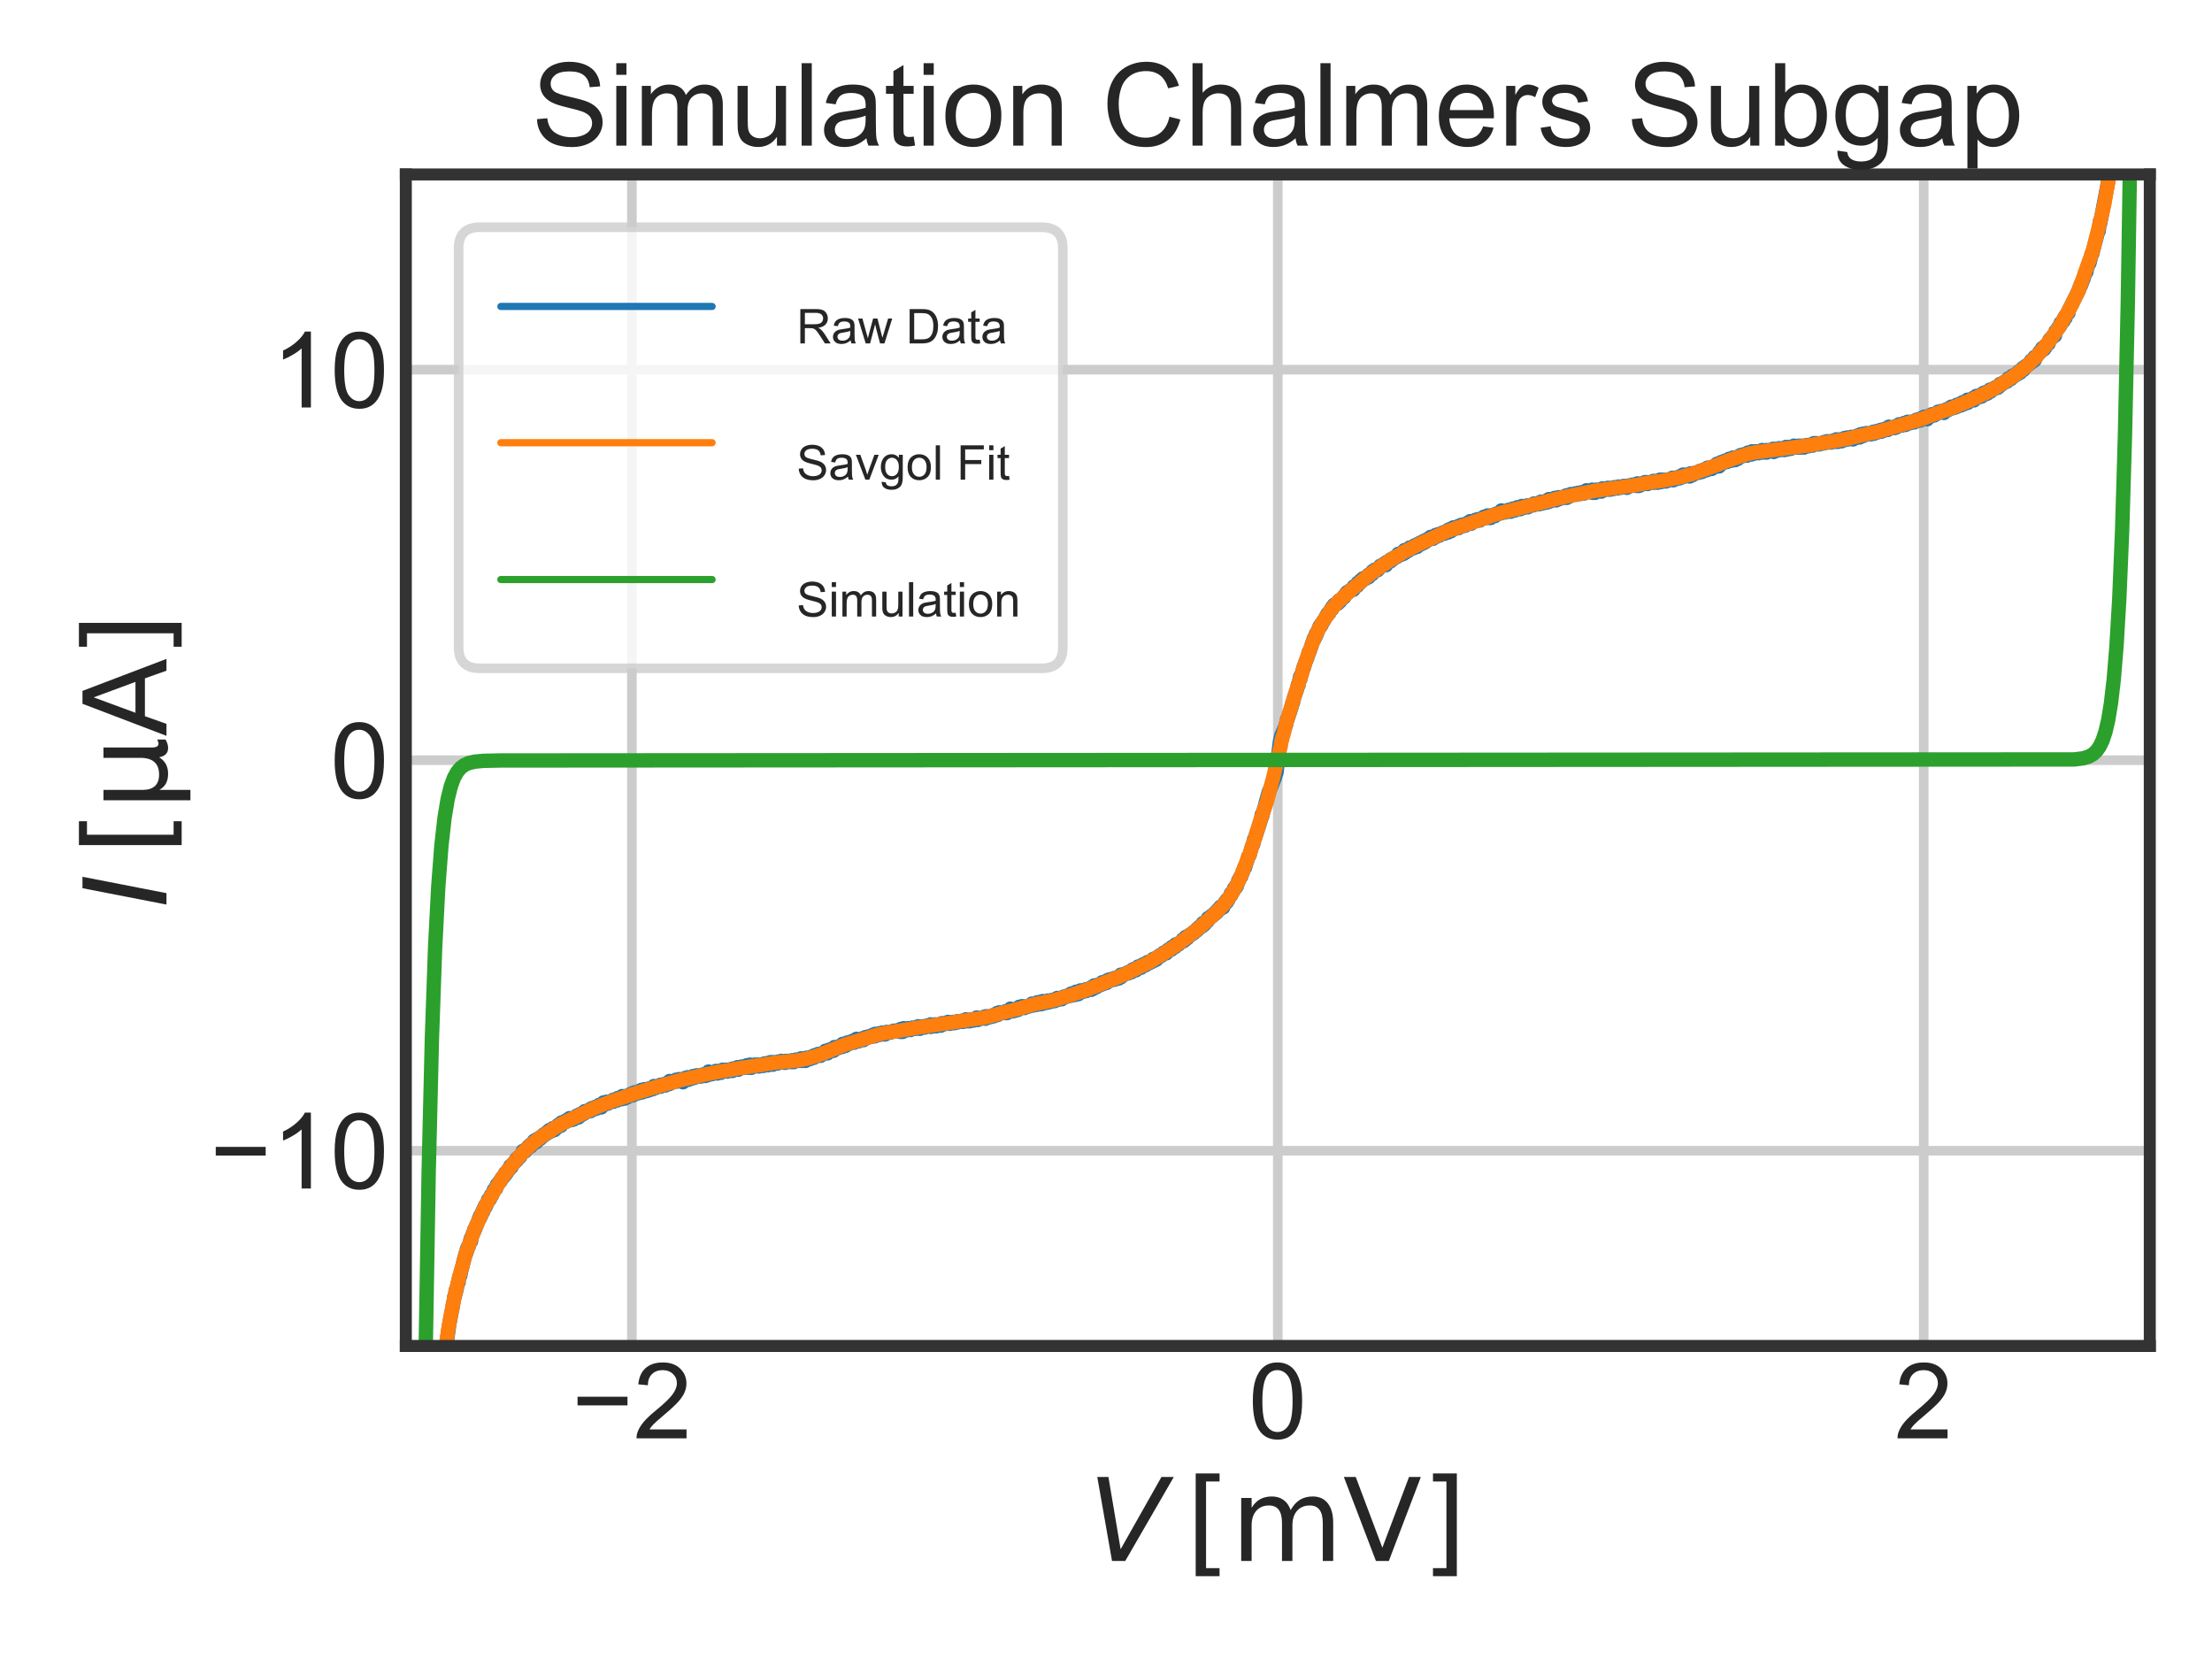 <?xml version="1.0" encoding="utf-8" standalone="no"?>
<!DOCTYPE svg PUBLIC "-//W3C//DTD SVG 1.1//EN"
  "http://www.w3.org/Graphics/SVG/1.1/DTD/svg11.dtd">
<!-- Created with matplotlib (https://matplotlib.org/) -->
<svg height="345.6pt" version="1.1" viewBox="0 0 460.8 345.6" width="460.8pt" xmlns="http://www.w3.org/2000/svg" xmlns:xlink="http://www.w3.org/1999/xlink">
 <defs>
  <style type="text/css">
*{stroke-linecap:butt;stroke-linejoin:round;}
  </style>
 </defs>
 <g id="figure_1">
  <g id="patch_1">
   <path d="M 0 345.6 
L 460.8 345.6 
L 460.8 0 
L 0 0 
z
" style="fill:#ffffff;"/>
  </g>
  <g id="axes_1">
   <g id="patch_2">
    <path d="M 84.54 280.387 
L 447.84 280.387 
L 447.84 36.341 
L 84.54 36.341 
z
" style="fill:#ffffff;"/>
   </g>
   <g id="matplotlib.axis_1">
    <g id="xtick_1">
     <g id="line2d_1">
      <path clip-path="url(#pa26fe8e983)" d="M 131.634 280.387 
L 131.634 36.341 
" style="fill:none;stroke:#cccccc;stroke-linecap:round;stroke-width:2;"/>
     </g>
     <g id="text_1">
      <!-- −2 -->
      <defs>
       <path d="M 52.828 31.203 
L 5.562 31.203 
L 5.562 39.406 
L 52.828 39.406 
z
" id="ArialMT-8722"/>
       <path d="M 50.344 8.453 
L 50.344 0 
L 3.031 0 
Q 2.938 3.172 4.047 6.109 
Q 5.859 10.938 9.828 15.625 
Q 13.812 20.312 21.344 26.469 
Q 33.016 36.031 37.109 41.625 
Q 41.219 47.219 41.219 52.203 
Q 41.219 57.422 37.469 61 
Q 33.734 64.594 27.734 64.594 
Q 21.391 64.594 17.578 60.781 
Q 13.766 56.984 13.719 50.25 
L 4.688 51.172 
Q 5.609 61.281 11.656 66.578 
Q 17.719 71.875 27.938 71.875 
Q 38.234 71.875 44.234 66.156 
Q 50.25 60.453 50.25 52 
Q 50.25 47.703 48.484 43.547 
Q 46.734 39.406 42.656 34.812 
Q 38.578 30.219 29.109 22.219 
Q 21.188 15.578 18.938 13.203 
Q 16.703 10.844 15.234 8.453 
z
" id="ArialMT-50"/>
      </defs>
      <g style="fill:#262626;" transform="translate(119.093 299.635)scale(0.22 -0.22)">
       <use xlink:href="#ArialMT-8722"/>
       <use x="58.398" xlink:href="#ArialMT-50"/>
      </g>
     </g>
    </g>
    <g id="xtick_2">
     <g id="line2d_2">
      <path clip-path="url(#pa26fe8e983)" d="M 266.19 280.387 
L 266.19 36.341 
" style="fill:none;stroke:#cccccc;stroke-linecap:round;stroke-width:2;"/>
     </g>
     <g id="text_2">
      <!-- 0 -->
      <defs>
       <path d="M 4.156 35.297 
Q 4.156 48 6.766 55.734 
Q 9.375 63.484 14.516 67.672 
Q 19.672 71.875 27.484 71.875 
Q 33.25 71.875 37.594 69.547 
Q 41.938 67.234 44.766 62.859 
Q 47.609 58.5 49.219 52.219 
Q 50.828 45.953 50.828 35.297 
Q 50.828 22.703 48.234 14.969 
Q 45.656 7.234 40.5 3 
Q 35.359 -1.219 27.484 -1.219 
Q 17.141 -1.219 11.234 6.203 
Q 4.156 15.141 4.156 35.297 
z
M 13.188 35.297 
Q 13.188 17.672 17.312 11.828 
Q 21.438 6 27.484 6 
Q 33.547 6 37.672 11.859 
Q 41.797 17.719 41.797 35.297 
Q 41.797 52.984 37.672 58.781 
Q 33.547 64.594 27.391 64.594 
Q 21.344 64.594 17.719 59.469 
Q 13.188 52.938 13.188 35.297 
z
" id="ArialMT-48"/>
      </defs>
      <g style="fill:#262626;" transform="translate(260.073 299.635)scale(0.22 -0.22)">
       <use xlink:href="#ArialMT-48"/>
      </g>
     </g>
    </g>
    <g id="xtick_3">
     <g id="line2d_3">
      <path clip-path="url(#pa26fe8e983)" d="M 400.746 280.387 
L 400.746 36.341 
" style="fill:none;stroke:#cccccc;stroke-linecap:round;stroke-width:2;"/>
     </g>
     <g id="text_3">
      <!-- 2 -->
      <g style="fill:#262626;" transform="translate(394.629 299.635)scale(0.22 -0.22)">
       <use xlink:href="#ArialMT-50"/>
      </g>
     </g>
    </g>
    <g id="text_4">
     <!-- $V\,[\mathrm{mV}]$ -->
     <defs>
      <path d="M 20.609 0 
L 7.812 72.906 
L 17.484 72.906 
L 28.078 10.203 
L 63.484 72.906 
L 74.219 72.906 
L 32.078 0 
z
" id="DejaVuSans-Oblique-86"/>
      <path d="M 8.594 75.984 
L 29.297 75.984 
L 29.297 69 
L 17.578 69 
L 17.578 -6.203 
L 29.297 -6.203 
L 29.297 -13.188 
L 8.594 -13.188 
z
" id="DejaVuSans-91"/>
      <path d="M 52 44.188 
Q 55.375 50.25 60.062 53.125 
Q 64.75 56 71.094 56 
Q 79.641 56 84.281 50.016 
Q 88.922 44.047 88.922 33.016 
L 88.922 0 
L 79.891 0 
L 79.891 32.719 
Q 79.891 40.578 77.094 44.375 
Q 74.312 48.188 68.609 48.188 
Q 61.625 48.188 57.562 43.547 
Q 53.516 38.922 53.516 30.906 
L 53.516 0 
L 44.484 0 
L 44.484 32.719 
Q 44.484 40.625 41.703 44.406 
Q 38.922 48.188 33.109 48.188 
Q 26.219 48.188 22.156 43.531 
Q 18.109 38.875 18.109 30.906 
L 18.109 0 
L 9.078 0 
L 9.078 54.688 
L 18.109 54.688 
L 18.109 46.188 
Q 21.188 51.219 25.484 53.609 
Q 29.781 56 35.688 56 
Q 41.656 56 45.828 52.969 
Q 50 49.953 52 44.188 
z
" id="DejaVuSans-109"/>
      <path d="M 28.609 0 
L 0.781 72.906 
L 11.078 72.906 
L 34.188 11.531 
L 57.328 72.906 
L 67.578 72.906 
L 39.797 0 
z
" id="DejaVuSans-86"/>
      <path d="M 30.422 75.984 
L 30.422 -13.188 
L 9.719 -13.188 
L 9.719 -6.203 
L 21.391 -6.203 
L 21.391 69 
L 9.719 69 
L 9.719 75.984 
z
" id="DejaVuSans-93"/>
     </defs>
     <g style="fill:#262626;" transform="translate(226.71 325.186)scale(0.24 -0.24)">
      <use transform="translate(0 0.016)" xlink:href="#DejaVuSans-Oblique-86"/>
      <use transform="translate(84.644 0.016)" xlink:href="#DejaVuSans-91"/>
      <use transform="translate(123.658 0.016)" xlink:href="#DejaVuSans-109"/>
      <use transform="translate(221.07 0.016)" xlink:href="#DejaVuSans-86"/>
      <use transform="translate(289.478 0.016)" xlink:href="#DejaVuSans-93"/>
     </g>
    </g>
   </g>
   <g id="matplotlib.axis_2">
    <g id="ytick_1">
     <g id="line2d_4">
      <path clip-path="url(#pa26fe8e983)" d="M 84.54 239.713 
L 447.84 239.713 
" style="fill:none;stroke:#cccccc;stroke-linecap:round;stroke-width:2;"/>
     </g>
     <g id="text_5">
      <!-- −10 -->
      <defs>
       <path d="M 37.25 0 
L 28.469 0 
L 28.469 56 
Q 25.297 52.984 20.141 49.953 
Q 14.984 46.922 10.891 45.406 
L 10.891 53.906 
Q 18.266 57.375 23.781 62.297 
Q 29.297 67.234 31.594 71.875 
L 37.25 71.875 
z
" id="ArialMT-49"/>
      </defs>
      <g style="fill:#262626;" transform="translate(43.722 247.587)scale(0.22 -0.22)">
       <use xlink:href="#ArialMT-8722"/>
       <use x="58.398" xlink:href="#ArialMT-49"/>
       <use x="114.014" xlink:href="#ArialMT-48"/>
      </g>
     </g>
    </g>
    <g id="ytick_2">
     <g id="line2d_5">
      <path clip-path="url(#pa26fe8e983)" d="M 84.54 158.364 
L 447.84 158.364 
" style="fill:none;stroke:#cccccc;stroke-linecap:round;stroke-width:2;"/>
     </g>
     <g id="text_6">
      <!-- 0 -->
      <g style="fill:#262626;" transform="translate(68.806 166.238)scale(0.22 -0.22)">
       <use xlink:href="#ArialMT-48"/>
      </g>
     </g>
    </g>
    <g id="ytick_3">
     <g id="line2d_6">
      <path clip-path="url(#pa26fe8e983)" d="M 84.54 77.016 
L 447.84 77.016 
" style="fill:none;stroke:#cccccc;stroke-linecap:round;stroke-width:2;"/>
     </g>
     <g id="text_7">
      <!-- 10 -->
      <g style="fill:#262626;" transform="translate(56.572 84.889)scale(0.22 -0.22)">
       <use xlink:href="#ArialMT-49"/>
       <use x="55.615" xlink:href="#ArialMT-48"/>
      </g>
     </g>
    </g>
    <g id="text_8">
     <!-- $I\,[\mathrm{\mu A}]$ -->
     <defs>
      <path d="M 16.891 72.906 
L 26.812 72.906 
L 12.594 0 
L 2.688 0 
z
" id="DejaVuSans-Oblique-73"/>
      <path d="M 8.5 -20.797 
L 8.5 54.688 
L 17.484 54.688 
L 17.484 20.703 
Q 17.484 13.625 20.844 10 
Q 24.219 6.391 30.812 6.391 
Q 38.031 6.391 41.672 10.484 
Q 45.312 14.594 45.312 22.797 
L 45.312 54.688 
L 54.297 54.688 
L 54.297 12.594 
Q 54.297 9.672 55.141 8.281 
Q 56 6.891 57.812 6.891 
Q 58.25 6.891 59.031 7.156 
Q 59.812 7.422 61.188 8.016 
L 61.188 0.781 
Q 59.188 -0.344 57.391 -0.875 
Q 55.609 -1.422 53.906 -1.422 
Q 50.531 -1.422 48.531 0.484 
Q 46.531 2.391 45.797 6.297 
Q 43.359 2.438 39.812 0.5 
Q 36.281 -1.422 31.5 -1.422 
Q 26.516 -1.422 23.016 0.484 
Q 19.531 2.391 17.484 6.203 
L 17.484 -20.797 
z
" id="DejaVuSans-956"/>
      <path d="M 34.188 63.188 
L 20.797 26.906 
L 47.609 26.906 
z
M 28.609 72.906 
L 39.797 72.906 
L 67.578 0 
L 57.328 0 
L 50.688 18.703 
L 17.828 18.703 
L 11.188 0 
L 0.781 0 
z
" id="DejaVuSans-65"/>
     </defs>
     <g style="fill:#262626;" transform="translate(34.682 189.084)rotate(-90)scale(0.24 -0.24)">
      <use transform="translate(0 0.016)" xlink:href="#DejaVuSans-Oblique-73"/>
      <use transform="translate(45.728 0.016)" xlink:href="#DejaVuSans-91"/>
      <use transform="translate(84.742 0.016)" xlink:href="#DejaVuSans-956"/>
      <use transform="translate(148.365 0.016)" xlink:href="#DejaVuSans-65"/>
      <use transform="translate(216.773 0.016)" xlink:href="#DejaVuSans-93"/>
     </g>
    </g>
   </g>
   <g id="line2d_7">
    <path clip-path="url(#pa26fe8e983)" d="M 88.034 346.6 
L 88.038 345.885 
L 88.057 346.6 
M 88.19 346.6 
L 88.212 341.956 
L 88.299 346.284 
L 88.342 338.418 
L 88.472 342.086 
L 88.494 335.269 
L 88.602 337.629 
L 88.645 332.129 
L 88.775 334.09 
L 88.971 325.703 
L 89.057 326.752 
L 89.101 322.563 
L 89.231 323.742 
L 89.382 317.186 
L 89.512 317.975 
L 89.556 314.566 
L 89.664 315.485 
L 89.686 312.467 
L 89.816 312.866 
L 89.989 308.148 
L 89.989 310.377 
L 90.098 308.148 
L 90.293 304.219 
L 90.423 304.219 
L 90.553 301.99 
L 90.596 300.68 
L 90.748 300.151 
L 90.856 296.881 
L 91.008 296.613 
L 91.203 293.863 
L 91.355 292.553 
L 91.376 293.472 
L 91.637 289.673 
L 93.609 275.779 
L 93.782 274.86 
L 94.606 270.54 
L 94.628 270.142 
L 94.758 270.011 
L 94.931 268.832 
L 94.931 269.361 
L 95.43 267.132 
L 95.538 267.132 
L 95.56 266.473 
L 95.712 265.952 
L 95.82 265.554 
L 95.863 265.822 
L 96.123 264.512 
L 96.188 264.374 
L 96.557 262.804 
L 97.012 261.104 
L 97.142 260.974 
L 97.272 260.185 
L 97.337 260.445 
L 97.467 259.794 
L 97.641 259.664 
L 97.771 259.135 
L 97.836 259.005 
L 98.096 257.956 
L 98.118 258.615 
L 98.269 257.695 
L 98.508 257.036 
L 98.529 256.906 
L 98.725 256.646 
L 98.811 256.125 
L 99.006 255.987 
L 99.006 255.987 
L 99.31 255.076 
L 99.31 255.206 
L 99.418 254.946 
L 99.873 253.636 
L 99.917 253.896 
L 100.025 253.636 
L 100.047 253.237 
L 100.177 253.368 
L 100.307 252.847 
L 100.372 252.847 
L 100.502 252.318 
L 100.632 252.456 
L 100.632 252.188 
L 100.762 252.058 
L 100.762 251.797 
L 100.935 251.667 
L 101.065 251.139 
L 101.087 251.537 
L 101.391 250.878 
L 101.521 250.618 
L 101.672 249.959 
L 101.867 249.959 
L 101.976 249.569 
L 102.041 249.829 
L 102.171 249.308 
L 102.301 249.308 
L 102.323 248.918 
L 102.474 249.048 
L 102.626 248.519 
L 102.756 248.389 
L 102.886 247.868 
L 103.038 247.868 
L 103.19 247.47 
L 103.341 247.608 
L 103.515 246.819 
L 104.078 246.16 
L 104.23 245.9 
L 104.295 246.03 
L 104.555 245.379 
L 104.707 245.379 
L 104.837 245.111 
L 104.859 245.249 
L 105.271 244.33 
L 105.292 244.72 
L 105.466 244.33 
L 105.574 244.33 
L 105.769 243.801 
L 105.964 243.541 
L 106.051 243.671 
L 106.051 243.541 
L 106.311 242.89 
L 106.463 242.89 
L 106.528 243.15 
L 106.744 242.491 
L 106.809 242.621 
L 107.113 242.101 
L 107.135 242.231 
L 107.33 241.84 
L 107.416 241.971 
L 107.568 241.442 
L 107.676 241.71 
L 107.872 241.181 
L 108.002 241.312 
L 108.023 241.051 
L 108.132 241.181 
L 108.262 240.791 
L 108.283 241.051 
L 108.609 240.531 
L 108.609 240.531 
L 108.869 240.132 
L 108.934 239.742 
L 109.02 240.002 
L 109.042 239.872 
L 109.324 239.742 
L 109.389 239.872 
L 109.454 239.481 
L 109.497 239.742 
L 109.757 239.221 
L 109.866 239.351 
L 110.082 238.822 
L 110.234 238.953 
L 110.364 238.692 
L 110.516 238.432 
L 110.559 238.822 
L 110.711 238.302 
L 110.863 238.302 
L 110.863 238.172 
L 110.993 238.041 
L 111.036 238.172 
L 111.145 238.041 
L 111.275 238.172 
L 111.275 237.643 
L 111.47 237.903 
L 111.578 237.773 
L 111.73 237.382 
L 111.752 237.903 
L 111.903 237.643 
L 111.903 237.382 
L 112.033 237.382 
L 112.185 237.122 
L 112.228 237.382 
L 112.445 236.992 
L 112.51 237.252 
L 112.77 236.724 
L 112.792 236.992 
L 113.247 236.333 
L 113.269 236.593 
L 113.356 236.333 
L 113.421 236.463 
L 113.529 236.203 
L 113.594 236.333 
L 113.811 236.073 
L 113.854 236.203 
L 113.984 235.812 
L 114.006 235.943 
L 114.157 235.812 
L 114.266 235.943 
L 114.461 235.414 
L 114.504 235.812 
L 114.634 235.414 
L 114.786 235.682 
L 114.873 235.284 
L 114.938 235.414 
L 115.176 235.023 
L 115.35 235.284 
L 115.371 235.023 
L 115.501 235.414 
L 115.523 235.154 
L 115.631 234.893 
L 115.696 235.023 
L 115.762 235.154 
L 115.827 234.763 
L 115.913 234.893 
L 116.108 234.893 
L 116.26 234.364 
L 116.26 234.763 
L 116.412 234.633 
L 116.412 234.633 
L 116.542 234.234 
L 116.542 234.364 
L 116.672 234.234 
L 116.715 234.364 
L 116.845 234.104 
L 116.867 234.503 
L 116.954 233.844 
L 117.019 234.234 
L 117.452 233.844 
L 117.604 233.844 
L 117.604 233.583 
L 117.756 233.714 
L 117.886 233.453 
L 117.929 233.714 
L 118.059 233.323 
L 118.168 233.583 
L 118.211 233.453 
L 118.384 233.193 
L 118.493 233.453 
L 118.493 233.323 
L 118.666 232.925 
L 118.818 233.323 
L 118.948 232.925 
L 118.948 233.323 
L 119.1 233.323 
L 119.143 232.925 
L 119.23 233.055 
L 119.295 233.055 
L 119.403 233.193 
L 119.425 232.925 
L 119.511 233.193 
L 119.815 232.794 
L 119.858 232.794 
L 120.162 232.404 
L 120.27 232.664 
L 120.313 232.404 
L 120.487 232.794 
L 120.725 232.144 
L 120.812 232.274 
L 120.985 232.144 
L 121.029 232.144 
L 121.202 232.274 
L 121.354 232.013 
L 121.462 231.745 
L 121.527 231.875 
L 121.657 232.013 
L 121.657 231.745 
L 121.809 231.485 
L 121.831 231.745 
L 121.917 231.615 
L 122.069 231.745 
L 122.416 231.355 
L 122.524 231.355 
L 122.568 231.485 
L 122.849 231.094 
L 122.979 231.485 
L 123.305 230.834 
L 123.305 230.964 
L 123.435 231.224 
L 123.478 231.094 
L 123.608 230.964 
L 123.63 231.094 
L 123.76 231.094 
L 123.781 230.834 
L 123.911 230.696 
L 123.955 230.964 
L 124.02 230.834 
L 124.063 230.565 
L 124.215 230.964 
L 124.215 230.696 
L 124.323 230.696 
L 124.41 230.435 
L 124.54 230.565 
L 124.714 230.305 
L 124.8 230.435 
L 124.822 230.175 
L 124.974 230.305 
L 125.147 230.175 
L 125.234 230.175 
L 125.255 230.696 
L 125.516 230.045 
L 125.559 230.175 
L 125.689 230.175 
L 125.754 229.654 
L 125.884 230.175 
L 125.949 230.045 
L 126.166 229.915 
L 126.296 229.915 
L 126.361 229.516 
L 126.448 229.654 
L 126.469 229.654 
L 126.621 229.915 
L 126.881 229.516 
L 126.968 229.516 
L 127.076 229.654 
L 127.336 229.386 
L 127.358 229.516 
L 127.683 229.126 
L 127.683 229.516 
L 127.77 229.516 
L 127.965 229.126 
L 128.095 229.126 
L 128.138 228.995 
L 128.268 228.995 
L 128.312 229.256 
L 128.398 229.126 
L 128.442 228.995 
L 128.55 229.256 
L 128.572 229.126 
L 128.702 228.735 
L 128.702 228.995 
L 128.832 228.865 
L 128.875 228.995 
L 128.984 228.865 
L 129.027 228.995 
L 129.114 228.735 
L 129.2 228.865 
L 129.309 228.735 
L 129.46 228.995 
L 129.482 228.865 
L 129.612 228.337 
L 129.634 228.475 
L 129.764 228.475 
L 129.872 228.735 
L 129.894 228.605 
L 130.024 228.475 
L 130.089 228.865 
L 130.197 228.337 
L 130.241 228.475 
L 130.349 228.475 
L 130.371 228.605 
L 130.609 228.475 
L 130.653 228.605 
L 130.804 228.206 
L 130.804 228.206 
L 130.978 228.206 
L 130.978 228.337 
L 131.086 228.206 
L 131.151 228.206 
L 131.26 227.946 
L 131.281 228.206 
L 131.39 227.946 
L 131.433 228.076 
L 131.52 227.946 
L 131.563 228.076 
L 131.715 227.946 
L 131.758 228.206 
L 131.866 227.686 
L 131.931 228.076 
L 131.953 227.686 
L 132.062 228.076 
L 132.192 227.556 
L 132.322 227.946 
L 132.495 227.686 
L 132.582 227.686 
L 132.647 227.556 
L 132.712 227.816 
L 132.885 227.425 
L 133.059 227.556 
L 133.21 227.425 
L 133.232 227.686 
L 133.384 227.157 
L 133.47 227.295 
L 133.492 227.556 
L 133.687 227.027 
L 133.817 227.556 
L 133.861 227.157 
L 134.012 227.157 
L 134.099 227.027 
L 134.186 227.295 
L 134.251 226.897 
L 134.272 227.027 
L 134.424 227.157 
L 134.576 227.027 
L 134.684 227.295 
L 134.728 227.027 
L 134.879 227.027 
L 135.118 226.766 
L 135.161 227.157 
L 135.27 227.027 
L 135.335 226.766 
L 135.486 226.766 
L 135.486 227.027 
L 135.66 226.636 
L 135.768 226.897 
L 135.898 226.506 
L 135.963 226.897 
L 136.223 226.246 
L 136.245 226.636 
L 136.332 226.506 
L 136.375 226.506 
L 136.462 226.636 
L 136.527 226.506 
L 136.635 226.636 
L 136.852 226.246 
L 136.852 226.376 
L 137.112 226.376 
L 137.242 226.246 
L 137.285 226.376 
L 137.415 226.376 
L 137.567 225.986 
L 137.61 226.376 
L 137.697 226.246 
L 137.719 226.246 
L 138.044 225.986 
L 138.174 225.986 
L 138.174 225.986 
L 138.261 225.847 
L 138.347 225.986 
L 138.586 225.847 
L 138.629 226.116 
L 138.738 225.717 
L 138.759 225.847 
L 139.041 225.587 
L 139.084 225.717 
L 139.236 225.587 
L 139.258 225.717 
L 139.323 225.587 
L 139.41 225.847 
L 139.496 225.196 
L 139.54 225.587 
L 139.626 225.327 
L 139.8 225.587 
L 139.8 225.327 
L 139.951 225.587 
L 139.973 225.457 
L 140.168 225.457 
L 140.385 225.327 
L 140.775 225.327 
L 140.818 224.936 
L 140.883 225.196 
L 141.014 225.327 
L 141.014 225.066 
L 141.165 225.196 
L 141.165 225.196 
L 141.339 225.196 
L 141.339 225.196 
L 141.425 224.806 
L 141.469 225.066 
L 141.642 224.806 
L 141.751 225.196 
L 141.946 224.936 
L 142.054 224.936 
L 142.119 225.066 
L 142.227 224.806 
L 142.271 225.457 
L 142.357 224.806 
L 142.422 224.936 
L 142.509 224.936 
L 142.552 224.668 
L 142.704 224.668 
L 142.791 224.538 
L 142.813 224.936 
L 143.268 224.407 
L 143.289 224.806 
L 143.398 224.668 
L 143.419 224.936 
L 143.55 224.407 
L 143.571 224.668 
L 143.723 224.407 
L 143.745 224.668 
L 143.853 224.407 
L 143.896 224.538 
L 144.2 224.277 
L 144.2 224.668 
L 144.287 224.538 
L 144.373 224.538 
L 144.438 224.147 
L 144.482 224.407 
L 144.612 224.277 
L 144.655 224.538 
L 144.893 224.147 
L 144.958 224.277 
L 145.11 224.017 
L 145.24 224.277 
L 145.414 224.017 
L 145.522 224.147 
L 145.652 224.017 
L 145.825 224.277 
L 145.869 224.147 
L 145.956 224.277 
L 146.237 223.887 
L 146.281 224.147 
L 146.411 223.887 
L 146.432 224.017 
L 146.714 223.757 
L 146.736 223.887 
L 146.888 223.757 
L 146.909 224.147 
L 146.974 223.887 
L 147.018 223.887 
L 147.104 223.757 
L 147.321 224.017 
L 147.451 223.757 
L 147.603 223.228 
L 147.776 223.887 
L 147.95 223.488 
L 148.036 223.488 
L 148.058 223.757 
L 148.362 223.626 
L 148.383 223.757 
L 148.925 223.228 
L 149.099 223.358 
L 149.142 223.098 
L 149.25 223.358 
L 149.272 223.228 
L 149.445 223.098 
L 149.445 223.626 
L 149.554 223.358 
L 149.727 223.358 
L 149.727 223.228 
L 149.857 223.358 
L 149.922 223.228 
L 150.031 223.488 
L 150.052 223.098 
L 150.161 223.228 
L 150.161 223.488 
L 150.572 222.837 
L 150.637 222.967 
L 150.746 222.967 
L 150.898 223.098 
L 151.071 222.967 
L 151.201 223.098 
L 151.353 222.837 
L 151.396 223.098 
L 151.483 222.967 
L 151.548 223.228 
L 151.613 222.837 
L 151.83 223.098 
L 151.981 222.837 
L 152.285 222.967 
L 152.306 222.707 
L 152.372 222.837 
L 152.458 222.707 
L 152.545 223.098 
L 152.718 222.577 
L 152.74 222.837 
L 152.892 222.577 
L 153.022 222.837 
L 153.065 222.707 
L 153.499 222.707 
L 153.499 222.707 
L 153.629 222.577 
L 153.65 222.309 
L 153.78 222.837 
L 153.932 222.577 
L 153.932 222.577 
L 154.041 222.707 
L 154.149 222.309 
L 154.257 222.577 
L 154.409 222.309 
L 154.539 222.447 
L 154.539 222.178 
L 154.691 222.309 
L 154.712 222.178 
L 155.016 222.447 
L 155.124 222.178 
L 155.406 222.178 
L 155.493 222.309 
L 155.558 221.918 
L 155.623 222.178 
L 155.84 222.178 
L 155.926 222.447 
L 155.97 222.048 
L 156.056 222.309 
L 156.208 222.309 
L 156.208 221.788 
L 156.317 222.178 
L 156.425 222.048 
L 156.512 222.447 
L 156.598 222.178 
L 156.707 222.309 
L 156.793 222.178 
L 156.793 221.918 
L 156.902 222.048 
L 156.945 222.178 
L 157.205 221.788 
L 157.249 222.178 
L 157.4 221.918 
L 157.66 222.048 
L 157.66 221.788 
L 157.812 221.788 
L 157.855 222.048 
L 158.029 221.918 
L 158.094 222.178 
L 158.116 221.788 
L 158.289 222.048 
L 158.397 221.788 
L 158.441 222.048 
L 158.571 221.788 
L 158.701 221.918 
L 158.722 222.048 
L 158.896 221.658 
L 158.896 221.658 
L 159.004 222.048 
L 159.004 221.788 
L 159.156 221.658 
L 159.178 221.918 
L 159.329 221.528 
L 159.373 221.788 
L 159.503 221.788 
L 159.503 221.918 
L 159.59 221.658 
L 159.676 221.788 
L 159.893 221.528 
L 159.958 221.918 
L 160.088 221.397 
L 160.24 221.528 
L 160.283 221.528 
L 160.348 221.397 
L 160.413 221.528 
L 160.522 221.267 
L 160.522 221.658 
L 160.652 221.528 
L 160.717 221.267 
L 160.847 221.267 
L 160.868 221.528 
L 160.977 221.397 
L 160.998 221.788 
L 161.128 221.267 
L 161.172 221.397 
L 161.28 221.528 
L 161.302 221.397 
L 161.432 221.267 
L 161.454 221.528 
L 161.605 221.397 
L 161.714 221.397 
L 161.735 221.267 
L 161.887 221.267 
L 161.909 221.397 
L 162.06 221.397 
L 162.06 221.528 
L 162.169 221.129 
L 162.277 221.267 
L 162.364 221.129 
L 162.516 221.267 
L 162.516 221.267 
L 162.776 220.999 
L 162.776 221.267 
L 163.123 221.129 
L 163.231 221.267 
L 163.274 221.129 
L 163.426 221.397 
L 163.556 221.397 
L 163.686 220.999 
L 163.73 221.129 
L 163.838 220.999 
L 163.838 221.129 
L 163.946 221.129 
L 164.12 221.267 
L 164.163 220.999 
L 164.25 221.129 
L 164.358 221.129 
L 164.575 220.999 
L 164.597 220.999 
L 164.9 221.267 
L 165.008 220.869 
L 165.03 220.999 
L 165.203 221.129 
L 165.225 220.869 
L 165.334 221.267 
L 165.442 220.869 
L 165.615 220.999 
L 165.745 220.999 
L 165.81 220.739 
L 166.049 220.999 
L 166.114 220.739 
L 166.244 220.999 
L 166.244 220.869 
L 166.374 220.999 
L 166.396 220.869 
L 166.591 220.869 
L 166.699 220.999 
L 166.872 220.478 
L 167.198 220.999 
L 167.414 220.478 
L 167.544 220.608 
L 167.609 220.478 
L 167.783 220.999 
L 168 220.348 
L 168.325 220.739 
L 168.325 220.478 
L 168.476 220.348 
L 168.628 220.478 
L 168.65 220.478 
L 168.758 220.608 
L 168.78 220.218 
L 168.932 220.218 
L 169.083 220.478 
L 169.105 220.088 
L 169.257 220.348 
L 169.495 219.949 
L 169.56 220.348 
L 169.69 220.218 
L 169.69 219.819 
L 169.777 219.949 
L 169.864 219.949 
L 169.972 220.088 
L 170.102 219.819 
L 170.189 219.949 
L 170.297 219.689 
L 170.341 219.949 
L 170.427 219.559 
L 170.601 219.819 
L 170.601 219.819 
L 170.861 219.559 
L 170.904 219.949 
L 171.034 219.559 
L 171.078 219.819 
L 171.164 219.559 
L 171.251 219.689 
L 171.424 219.299 
L 171.533 219.559 
L 171.641 219.299 
L 171.663 219.429 
L 171.793 219.299 
L 171.836 219.429 
L 171.945 218.908 
L 172.096 219.299 
L 172.118 219.168 
L 172.205 219.038 
L 172.27 219.299 
L 172.378 219.038 
L 172.4 219.429 
L 172.53 218.778 
L 172.573 219.168 
L 172.703 218.778 
L 172.747 219.038 
L 172.812 218.64 
L 172.855 219.038 
L 173.57 218.51 
L 173.614 218.908 
L 173.722 218.778 
L 173.852 218.119 
L 173.917 218.64 
L 174.351 218.119 
L 174.372 218.379 
L 174.481 218.249 
L 174.502 218.379 
L 174.676 218.119 
L 174.827 218.249 
L 174.957 217.859 
L 175.044 218.119 
L 175.261 217.729 
L 175.261 217.989 
L 175.391 218.119 
L 175.413 217.989 
L 175.543 217.46 
L 175.586 217.729 
L 175.694 217.989 
L 175.825 217.598 
L 175.889 217.598 
L 176.02 217.859 
L 176.128 217.729 
L 176.15 217.859 
L 176.301 217.598 
L 176.431 217.2 
L 176.453 217.33 
L 176.583 217.33 
L 176.735 217.46 
L 176.735 217.33 
L 176.887 217.2 
L 176.93 217.46 
L 176.995 217.07 
L 177.082 217.33 
L 177.212 217.07 
L 177.342 217.07 
L 177.645 216.809 
L 177.689 217.07 
L 177.775 216.809 
L 177.797 217.2 
L 177.949 216.809 
L 177.97 217.2 
L 178.057 216.809 
L 178.1 216.809 
L 178.23 216.549 
L 178.274 216.809 
L 178.404 216.679 
L 178.404 216.419 
L 178.534 216.809 
L 178.599 216.679 
L 178.837 216.94 
L 178.989 216.549 
L 179.011 216.679 
L 179.249 216.419 
L 179.314 216.679 
L 179.769 216.281 
L 179.856 216.679 
L 180.03 216.15 
L 180.073 216.419 
L 180.225 216.15 
L 180.355 216.15 
L 180.376 216.02 
L 180.528 216.281 
L 180.68 216.02 
L 180.788 216.15 
L 181.005 215.89 
L 181.113 215.89 
L 181.113 216.02 
L 181.2 216.02 
L 181.373 215.89 
L 181.482 216.02 
L 181.699 215.63 
L 181.699 215.89 
L 182.002 215.5 
L 182.002 215.76 
L 182.11 215.63 
L 182.262 215.89 
L 182.327 215.37 
L 182.457 215.76 
L 182.457 215.63 
L 182.566 215.63 
L 182.631 215.37 
L 182.739 215.63 
L 182.934 215.5 
L 183.064 215.63 
L 183.064 215.5 
L 183.173 215.5 
L 183.216 215.239 
L 183.368 215.239 
L 183.368 215.37 
L 183.606 215.37 
L 183.693 215.239 
L 183.801 215.5 
L 183.801 215.101 
L 183.909 215.101 
L 184.105 215.5 
L 184.105 215.5 
L 184.278 215.101 
L 184.365 215.5 
L 184.386 215.101 
L 184.516 215.101 
L 184.603 215.37 
L 184.711 214.971 
L 184.993 215.101 
L 185.318 215.101 
L 185.448 214.971 
L 185.448 214.971 
L 185.535 215.101 
L 185.709 214.971 
L 185.774 214.971 
L 185.86 214.841 
L 185.882 214.971 
L 186.164 214.711 
L 186.229 214.841 
L 186.489 214.711 
L 186.576 214.711 
L 186.814 214.841 
L 186.922 214.841 
L 187.074 214.58 
L 187.117 214.841 
L 187.269 214.711 
L 187.291 214.841 
L 187.421 214.58 
L 187.421 214.841 
L 187.529 214.711 
L 187.594 214.971 
L 187.724 214.32 
L 188.006 214.971 
L 188.049 214.45 
L 188.136 214.58 
L 188.18 214.711 
L 188.288 214.19 
L 188.483 214.58 
L 188.613 214.711 
L 188.635 214.58 
L 188.787 214.45 
L 188.808 214.58 
L 188.917 214.32 
L 188.938 214.45 
L 189.047 214.58 
L 189.22 214.19 
L 189.242 214.45 
L 189.328 214.32 
L 189.523 214.32 
L 189.654 214.58 
L 189.784 214.32 
L 190.087 214.32 
L 190.13 214.06 
L 190.304 214.19 
L 190.455 214.19 
L 190.564 214.06 
L 190.564 214.32 
L 190.672 214.06 
L 190.716 214.06 
L 190.846 214.32 
L 190.997 213.922 
L 191.127 214.19 
L 191.301 213.791 
L 191.301 214.06 
L 191.409 214.06 
L 191.604 214.32 
L 191.626 214.19 
L 191.734 213.922 
L 191.778 214.06 
L 191.886 214.06 
L 191.908 213.922 
L 192.038 214.06 
L 192.233 213.791 
L 192.363 214.06 
L 192.45 213.791 
L 192.645 214.06 
L 192.753 213.791 
L 192.862 213.922 
L 193.013 213.661 
L 193.057 213.922 
L 193.273 213.661 
L 193.273 213.661 
L 193.36 213.791 
L 193.425 213.661 
L 193.577 213.661 
L 193.729 213.531 
L 193.75 213.661 
L 193.88 213.401 
L 193.924 213.922 
L 194.01 213.661 
L 194.184 213.531 
L 194.444 213.791 
L 194.596 213.791 
L 194.726 213.401 
L 194.769 213.791 
L 194.942 213.661 
L 194.942 213.401 
L 195.051 213.791 
L 195.072 213.531 
L 195.224 213.531 
L 195.224 213.661 
L 195.311 213.531 
L 195.376 213.531 
L 195.506 213.661 
L 195.679 213.401 
L 195.809 213.401 
L 195.809 213.531 
L 195.939 213.271 
L 196.004 213.661 
L 196.243 213.141 
L 196.373 213.401 
L 196.395 213.141 
L 196.546 213.401 
L 196.806 213.141 
L 196.98 213.271 
L 197.045 213.271 
L 197.132 213.141 
L 197.197 213.271 
L 197.327 213.01 
L 197.435 213.141 
L 197.5 212.88 
L 197.738 213.271 
L 197.89 213.271 
L 198.042 213.141 
L 198.085 213.141 
L 198.215 213.01 
L 198.367 213.01 
L 198.389 213.141 
L 198.519 212.88 
L 198.649 212.88 
L 198.649 213.141 
L 198.801 213.141 
L 198.822 213.01 
L 198.996 213.01 
L 199.017 212.88 
L 199.104 213.01 
L 199.147 212.88 
L 199.277 213.01 
L 199.277 213.01 
L 199.408 212.75 
L 199.408 213.01 
L 199.863 212.75 
L 199.884 212.88 
L 199.949 212.75 
L 200.036 212.88 
L 200.318 212.75 
L 200.318 212.75 
L 200.47 212.612 
L 200.578 212.88 
L 200.925 212.482 
L 201.077 212.75 
L 201.228 212.351 
L 201.228 212.612 
L 201.337 212.75 
L 201.488 212.482 
L 201.553 212.612 
L 201.662 212.482 
L 201.662 212.75 
L 201.965 212.482 
L 202.03 212.75 
L 202.29 212.351 
L 202.312 212.612 
L 202.42 212.351 
L 202.464 212.612 
L 202.681 212.351 
L 202.767 212.612 
L 203.027 212.221 
L 203.179 212.221 
L 203.179 212.482 
L 203.287 212.221 
L 203.309 212.482 
L 203.439 212.482 
L 203.483 211.961 
L 203.613 212.091 
L 203.656 212.482 
L 203.764 212.091 
L 203.808 212.351 
L 204.176 212.091 
L 204.219 212.221 
L 204.35 212.221 
L 204.393 212.091 
L 204.501 212.221 
L 204.675 212.091 
L 204.718 212.091 
L 204.956 211.831 
L 204.978 212.091 
L 205.13 211.831 
L 205.152 211.961 
L 205.26 212.221 
L 205.412 211.701 
L 205.542 212.091 
L 205.607 211.701 
L 205.737 211.961 
L 205.845 211.961 
L 205.867 211.831 
L 205.997 211.961 
L 206.149 211.701 
L 206.214 211.831 
L 206.344 211.701 
L 206.474 211.701 
L 206.517 211.831 
L 206.951 211.432 
L 207.059 211.701 
L 207.124 211.571 
L 207.406 211.432 
L 207.514 211.432 
L 207.536 211.172 
L 207.709 211.302 
L 207.709 211.042 
L 207.818 211.042 
L 207.883 211.432 
L 208.099 210.912 
L 208.121 211.042 
L 208.273 211.172 
L 208.273 211.042 
L 208.36 210.912 
L 208.533 211.042 
L 208.901 211.042 
L 209.075 210.912 
L 209.14 211.042 
L 209.27 210.781 
L 209.465 211.042 
L 209.487 210.651 
L 209.573 210.912 
L 209.638 210.912 
L 209.768 210.651 
L 209.79 211.042 
L 209.964 210.781 
L 210.115 210.781 
L 210.245 210.521 
L 210.375 210.781 
L 210.505 210.123 
L 210.635 210.521 
L 210.701 210.253 
L 210.852 210.651 
L 211.112 210.253 
L 211.134 210.651 
L 211.264 210.253 
L 211.286 210.391 
L 211.589 210.521 
L 211.741 210.123 
L 211.871 210.391 
L 211.893 210.253 
L 212.001 210.253 
L 212.044 210.391 
L 212.304 210.123 
L 212.326 209.732 
L 212.5 210.123 
L 212.911 209.602 
L 212.933 209.992 
L 213.106 209.732 
L 213.41 209.992 
L 213.518 209.732 
L 213.67 209.732 
L 213.692 209.862 
L 213.843 209.602 
L 214.017 209.732 
L 214.147 209.732 
L 214.147 209.732 
L 214.494 209.472 
L 214.602 209.472 
L 214.602 209.602 
L 214.71 209.342 
L 214.862 209.472 
L 214.971 209.073 
L 215.187 209.472 
L 215.491 209.342 
L 215.512 209.342 
L 215.599 209.073 
L 215.599 209.211 
L 215.773 209.073 
L 215.794 209.211 
L 215.924 208.943 
L 215.924 209.342 
L 216.054 208.813 
L 216.076 209.073 
L 216.206 208.943 
L 216.249 209.073 
L 216.358 208.813 
L 216.379 209.073 
L 216.553 208.813 
L 216.661 208.943 
L 216.726 209.073 
L 216.77 208.683 
L 216.856 209.211 
L 216.943 208.683 
L 217.008 209.073 
L 217.16 208.552 
L 217.29 209.073 
L 217.42 208.683 
L 217.442 208.813 
L 217.593 208.683 
L 217.593 208.813 
L 217.723 208.943 
L 217.723 208.552 
L 217.853 208.943 
L 218.005 208.683 
L 218.005 208.813 
L 218.179 208.552 
L 218.222 208.683 
L 218.33 208.683 
L 218.352 208.422 
L 218.482 208.552 
L 218.482 208.813 
L 218.59 208.683 
L 218.634 208.552 
L 218.807 208.552 
L 218.916 208.422 
L 218.937 208.683 
L 219.197 208.292 
L 219.241 208.422 
L 219.544 208.422 
L 219.696 208.162 
L 219.696 208.552 
L 219.826 208.162 
L 219.826 208.422 
L 219.999 208.162 
L 220.151 208.162 
L 220.259 207.894 
L 220.411 208.292 
L 220.541 208.032 
L 220.585 208.032 
L 220.866 207.894 
L 220.866 207.894 
L 220.996 207.894 
L 221.17 208.162 
L 221.191 207.894 
L 221.343 207.894 
L 221.343 208.032 
L 221.538 207.633 
L 221.755 207.763 
L 221.777 207.633 
L 221.95 207.633 
L 222.015 207.503 
L 222.254 207.633 
L 222.405 207.373 
L 222.622 207.503 
L 222.73 207.503 
L 222.991 207.243 
L 223.121 206.982 
L 223.381 207.373 
L 223.576 206.852 
L 223.706 207.113 
L 223.706 206.852 
L 223.879 206.982 
L 223.923 206.852 
L 224.031 207.243 
L 224.074 206.982 
L 224.183 207.113 
L 224.204 206.584 
L 224.356 207.113 
L 224.465 206.714 
L 224.616 207.113 
L 224.638 206.982 
L 225.093 206.714 
L 225.093 206.324 
L 225.353 206.714 
L 225.462 206.454 
L 225.548 206.324 
L 225.7 206.584 
L 225.743 206.454 
L 225.83 206.454 
L 225.917 206.193 
L 225.982 206.324 
L 226.112 206.193 
L 226.177 206.324 
L 226.285 206.063 
L 226.285 206.454 
L 226.437 206.324 
L 226.437 206.063 
L 226.632 206.193 
L 226.871 205.933 
L 227.044 205.933 
L 227.066 206.063 
L 227.217 205.803 
L 227.217 205.933 
L 227.326 206.193 
L 227.347 205.673 
L 227.521 205.673 
L 227.607 206.063 
L 227.651 205.543 
L 227.781 205.404 
L 227.803 205.673 
L 227.933 205.543 
L 227.976 205.274 
L 228.258 205.673 
L 228.279 205.274 
L 228.366 205.673 
L 228.539 205.404 
L 228.539 205.404 
L 228.691 205.144 
L 228.8 205.274 
L 228.843 205.274 
L 228.995 205.144 
L 228.995 205.144 
L 229.125 205.274 
L 229.298 204.884 
L 229.428 205.014 
L 229.623 204.623 
L 229.753 205.014 
L 230.165 204.754 
L 230.339 204.754 
L 230.339 204.623 
L 230.49 204.623 
L 230.534 204.754 
L 230.642 204.623 
L 230.642 204.225 
L 230.75 204.225 
L 230.772 204.363 
L 230.924 204.095 
L 230.989 204.225 
L 231.097 204.095 
L 231.119 204.363 
L 231.379 203.964 
L 231.509 204.225 
L 231.531 204.095 
L 231.834 203.964 
L 231.834 203.964 
L 231.986 203.964 
L 232.008 203.834 
L 232.159 203.834 
L 232.159 204.095 
L 232.268 203.704 
L 232.311 203.964 
L 232.441 203.704 
L 232.484 203.964 
L 232.658 203.704 
L 232.723 203.834 
L 232.745 203.574 
L 232.896 203.704 
L 232.94 203.574 
L 233.048 203.834 
L 233.07 203.444 
L 233.2 203.444 
L 233.221 203.574 
L 233.308 203.444 
L 233.373 203.444 
L 233.482 203.045 
L 233.525 203.574 
L 233.655 203.045 
L 233.785 203.183 
L 233.828 203.045 
L 233.958 203.183 
L 233.958 203.183 
L 234.067 202.915 
L 234.132 203.045 
L 234.262 203.045 
L 234.565 202.785 
L 234.717 202.785 
L 234.717 202.655 
L 234.847 202.785 
L 234.847 202.785 
L 234.977 202.525 
L 235.02 202.785 
L 235.302 202.394 
L 235.432 202.525 
L 235.476 202.394 
L 235.714 202.525 
L 235.888 202.004 
L 235.888 202.264 
L 236.018 202.264 
L 236.191 201.866 
L 236.343 201.866 
L 236.386 202.134 
L 236.473 201.866 
L 236.625 202.134 
L 236.776 201.605 
L 236.776 201.605 
L 236.971 201.735 
L 237.101 201.345 
L 237.101 201.475 
L 237.296 201.345 
L 237.361 201.475 
L 237.448 201.345 
L 237.535 201.475 
L 237.6 201.345 
L 237.687 201.605 
L 237.687 201.215 
L 237.882 201.215 
L 238.012 200.955 
L 238.142 201.085 
L 238.294 201.085 
L 238.294 200.824 
L 238.424 201.085 
L 238.467 200.955 
L 238.597 200.686 
L 238.619 201.085 
L 238.705 200.955 
L 238.727 200.686 
L 239.03 200.426 
L 239.052 200.686 
L 239.182 200.686 
L 239.247 200.426 
L 239.334 200.686 
L 239.356 200.426 
L 239.832 200.426 
L 240.223 199.775 
L 240.288 200.035 
L 240.374 199.905 
L 240.374 200.165 
L 240.483 200.035 
L 240.548 199.645 
L 240.7 199.905 
L 240.851 199.645 
L 240.895 199.905 
L 241.003 199.775 
L 241.176 199.376 
L 241.285 199.246 
L 241.285 199.507 
L 241.393 199.246 
L 241.458 199.376 
L 241.632 198.986 
L 241.74 199.116 
L 241.74 198.986 
L 241.935 199.116 
L 242.087 198.726 
L 242.195 198.856 
L 242.39 198.465 
L 242.52 198.595 
L 242.52 198.465 
L 242.759 198.335 
L 242.954 198.595 
L 242.954 198.197 
L 243.127 198.067 
L 243.149 198.335 
L 243.236 197.936 
L 243.257 198.067 
L 243.409 197.806 
L 243.539 198.067 
L 243.561 197.806 
L 243.712 197.806 
L 243.756 197.936 
L 243.842 197.676 
L 243.886 197.806 
L 243.973 197.676 
L 244.038 197.806 
L 244.124 197.286 
L 244.168 197.546 
L 244.341 197.286 
L 244.449 197.286 
L 244.449 197.416 
L 244.775 197.017 
L 244.796 197.286 
L 244.883 197.017 
L 244.883 196.757 
L 245.143 196.757 
L 245.23 196.627 
L 245.381 196.757 
L 245.512 196.757 
L 245.663 196.497 
L 246.205 195.976 
L 246.27 196.106 
L 246.4 195.708 
L 246.422 195.976 
L 246.509 196.106 
L 246.682 195.708 
L 246.747 195.577 
L 246.855 195.838 
L 246.985 195.708 
L 247.007 195.187 
L 247.159 195.447 
L 247.159 195.317 
L 247.289 195.187 
L 247.354 195.447 
L 247.484 195.057 
L 247.614 195.057 
L 247.722 194.796 
L 247.744 194.927 
L 247.939 194.658 
L 248.048 194.658 
L 248.069 194.796 
L 248.243 194.658 
L 248.329 194.398 
L 248.329 194.398 
L 248.481 194.528 
L 248.654 194.137 
L 248.676 194.398 
L 248.936 194.007 
L 248.98 194.007 
L 249.088 193.877 
L 249.131 194.007 
L 249.261 193.617 
L 249.305 193.877 
L 249.391 193.479 
L 249.391 193.617 
L 249.608 193.348 
L 249.608 193.617 
L 249.717 193.218 
L 249.717 193.479 
L 249.825 193.088 
L 249.868 193.218 
L 249.955 193.088 
L 250.042 193.218 
L 250.15 192.828 
L 250.172 193.088 
L 250.454 192.567 
L 250.454 192.958 
L 250.584 192.299 
L 250.605 192.567 
L 250.779 192.698 
L 250.779 192.437 
L 250.887 192.567 
L 250.909 192.299 
L 251.039 192.437 
L 251.082 192.169 
L 251.212 192.169 
L 251.212 191.909 
L 251.364 191.909 
L 251.386 192.039 
L 251.537 191.909 
L 251.667 191.258 
L 251.667 191.518 
L 251.841 191.518 
L 252.404 190.729 
L 252.426 190.859 
L 252.556 190.859 
L 252.578 190.729 
L 252.708 190.729 
L 252.708 190.599 
L 252.838 190.599 
L 253.033 190.208 
L 253.033 190.469 
L 253.163 190.078 
L 253.163 190.078 
L 253.293 190.078 
L 253.358 190.208 
L 253.401 189.948 
L 253.51 190.078 
L 253.553 189.68 
L 253.575 189.948 
L 253.792 189.419 
L 253.857 189.68 
L 254.203 189.159 
L 254.247 188.899 
L 254.355 189.289 
L 254.398 189.029 
L 254.507 189.159 
L 254.659 188.63 
L 254.68 188.899 
L 254.81 189.029 
L 254.94 188.5 
L 254.984 188.5 
L 255.092 188.11 
L 255.135 188.24 
L 255.287 187.849 
L 255.396 187.979 
L 255.417 187.719 
L 255.547 187.979 
L 255.569 187.451 
L 255.742 187.451 
L 255.872 187.19 
L 255.872 187.451 
L 256.133 186.8 
L 256.328 186.67 
L 256.414 186.141 
L 256.436 186.54 
L 256.588 186.011 
L 256.609 186.141 
L 257.021 185.49 
L 257.065 185.092 
L 257.195 185.092 
L 257.368 184.701 
L 257.411 184.961 
L 257.541 184.441 
L 257.671 184.571 
L 257.845 183.92 
L 257.975 183.391 
L 258.127 183.391 
L 258.278 182.871 
L 258.56 182.602 
L 258.582 182.342 
L 258.842 181.821 
L 258.842 181.821 
L 259.297 180.512 
L 259.341 180.772 
L 259.774 179.332 
L 259.796 179.332 
L 260.056 178.413 
L 260.229 178.283 
L 260.814 176.314 
L 260.923 176.184 
L 260.944 175.924 
L 261.096 175.793 
L 261.248 174.874 
L 261.4 174.614 
L 261.421 174.614 
L 262.657 170.815 
L 262.874 169.635 
L 262.895 170.156 
L 263.372 168.326 
L 263.372 168.456 
L 263.697 167.146 
L 264.369 164.787 
L 264.391 164.917 
L 265.301 162.688 
L 265.431 162.159 
L 265.518 162.159 
L 265.778 161.248 
L 265.778 161.248 
L 265.908 160.98 
L 266.017 160.069 
L 266.19 157.84 
L 266.645 154.431 
L 266.927 153.252 
L 266.927 153.252 
L 267.599 151.682 
L 267.707 151.551 
L 267.816 151.023 
L 267.902 151.023 
L 268.119 149.843 
L 268.163 149.973 
L 268.639 148.533 
L 268.791 148.143 
L 268.986 147.354 
L 269.073 147.224 
L 269.225 146.435 
L 269.333 146.435 
L 269.593 145.255 
L 270.113 143.815 
L 270.113 143.815 
L 270.438 142.505 
L 270.503 142.766 
L 270.525 142.505 
L 270.85 140.935 
L 270.894 141.456 
L 271.002 140.675 
L 271.045 140.805 
L 271.609 138.837 
L 271.652 138.967 
L 271.956 137.917 
L 272.346 136.998 
L 272.519 136.347 
L 272.541 136.347 
L 272.649 135.819 
L 272.714 135.957 
L 273.17 134.647 
L 273.278 134.249 
L 273.603 133.329 
L 273.69 133.329 
L 273.733 132.939 
L 273.842 133.069 
L 273.907 132.939 
L 274.145 132.02 
L 274.167 132.418 
L 274.904 130.45 
L 274.925 130.71 
L 275.185 130.059 
L 275.229 130.319 
L 275.641 129.4 
L 275.727 129.4 
L 276.573 127.83 
L 276.594 128.09 
L 276.854 127.57 
L 276.919 127.7 
L 277.18 127.041 
L 277.461 126.651 
L 277.483 126.911 
L 277.591 126.39 
L 277.613 126.52 
L 277.765 126.39 
L 277.765 126.39 
L 277.917 125.992 
L 277.917 126.26 
L 278.09 125.992 
L 278.242 125.861 
L 278.263 125.992 
L 278.502 125.601 
L 278.502 125.731 
L 278.697 125.731 
L 278.805 125.341 
L 278.805 125.341 
L 278.957 125.081 
L 279.109 125.341 
L 279.26 124.942 
L 279.282 125.081 
L 279.434 124.942 
L 279.564 124.682 
L 279.629 124.682 
L 279.867 124.291 
L 280.019 124.422 
L 280.301 123.763 
L 280.323 123.901 
L 280.604 123.633 
L 280.626 123.372 
L 280.778 123.372 
L 280.799 123.502 
L 281.038 123.112 
L 281.103 123.242 
L 281.255 122.982 
L 281.428 122.852 
L 281.493 122.982 
L 281.536 122.852 
L 281.71 122.852 
L 281.861 122.583 
L 281.948 122.852 
L 282.013 122.193 
L 282.122 122.453 
L 282.122 122.453 
L 282.252 122.062 
L 282.252 122.193 
L 282.447 121.932 
L 282.577 122.062 
L 282.598 121.802 
L 282.728 122.062 
L 282.859 121.404 
L 282.88 121.672 
L 283.032 121.672 
L 283.032 121.542 
L 283.205 121.542 
L 283.314 121.143 
L 283.465 120.883 
L 283.617 121.143 
L 283.639 121.143 
L 283.769 120.753 
L 283.856 120.883 
L 283.921 120.492 
L 284.072 120.492 
L 284.094 120.753 
L 284.224 120.623 
L 284.354 120.362 
L 284.376 120.623 
L 284.528 120.492 
L 284.701 120.094 
L 284.701 120.232 
L 284.809 120.232 
L 284.853 120.362 
L 285.026 119.964 
L 285.113 120.232 
L 285.134 119.703 
L 285.265 119.703 
L 285.395 119.834 
L 285.568 119.573 
L 285.871 119.053 
L 285.871 119.573 
L 285.98 119.183 
L 286.067 118.914 
L 286.153 119.183 
L 286.175 119.053 
L 286.348 118.784 
L 286.435 118.654 
L 286.5 118.784 
L 286.63 118.654 
L 286.63 118.914 
L 286.739 118.784 
L 286.912 118.524 
L 286.977 118.784 
L 287.237 118.264 
L 287.345 118.394 
L 287.54 117.873 
L 287.671 117.873 
L 287.714 118.003 
L 288.126 117.605 
L 288.147 117.735 
L 288.277 117.735 
L 288.277 117.474 
L 288.408 117.605 
L 288.451 117.344 
L 288.603 117.344 
L 288.603 117.474 
L 288.711 117.214 
L 288.733 117.735 
L 288.841 117.084 
L 288.906 117.214 
L 289.361 116.824 
L 289.361 116.954 
L 289.448 116.954 
L 289.643 116.954 
L 289.665 116.555 
L 289.751 116.693 
L 289.838 116.693 
L 289.925 116.425 
L 289.968 116.693 
L 290.077 116.425 
L 290.077 116.555 
L 290.38 116.165 
L 290.51 116.295 
L 290.662 116.035 
L 290.662 116.035 
L 290.814 115.904 
L 290.857 116.035 
L 290.987 116.035 
L 291.16 115.644 
L 291.269 115.774 
L 291.29 115.376 
L 291.464 115.376 
L 291.464 115.644 
L 291.572 115.376 
L 291.724 115.644 
L 291.876 115.245 
L 291.919 115.514 
L 292.006 115.376 
L 292.006 115.115 
L 292.157 115.115 
L 292.179 115.376 
L 292.266 115.115 
L 292.374 115.376 
L 292.591 114.595 
L 292.634 114.985 
L 292.764 114.595 
L 292.786 115.115 
L 292.916 114.595 
L 292.959 114.985 
L 293.089 114.465 
L 293.263 114.595 
L 293.263 114.595 
L 293.371 114.334 
L 293.415 114.725 
L 293.675 114.066 
L 293.718 114.465 
L 293.826 114.066 
L 293.848 114.334 
L 293.935 114.204 
L 294 114.334 
L 294.412 113.806 
L 294.455 114.204 
L 294.585 113.675 
L 294.672 114.066 
L 294.91 113.545 
L 295.019 113.806 
L 295.062 113.675 
L 295.149 113.415 
L 295.192 113.936 
L 295.322 113.806 
L 295.322 113.415 
L 295.452 113.545 
L 295.669 113.155 
L 295.799 113.415 
L 295.951 113.025 
L 295.972 113.415 
L 296.059 113.155 
L 296.081 113.285 
L 296.211 112.886 
L 296.536 113.155 
L 296.558 112.756 
L 296.688 112.886 
L 296.688 112.626 
L 296.796 112.756 
L 296.861 112.756 
L 296.948 112.626 
L 297.013 112.886 
L 297.273 112.366 
L 297.316 112.496 
L 297.468 112.236 
L 297.598 112.496 
L 297.771 112.236 
L 297.901 112.105 
L 297.945 112.236 
L 298.031 111.845 
L 298.053 112.236 
L 298.183 111.975 
L 298.205 112.105 
L 298.378 111.845 
L 298.508 112.236 
L 298.682 111.707 
L 298.834 111.707 
L 299.094 111.446 
L 299.202 111.845 
L 299.267 111.446 
L 299.354 111.577 
L 299.505 111.316 
L 299.657 111.577 
L 299.722 111.446 
L 299.852 111.577 
L 300.026 111.186 
L 300.112 111.316 
L 300.112 111.186 
L 300.286 111.056 
L 300.416 111.186 
L 300.568 110.926 
L 300.589 111.186 
L 300.763 110.926 
L 300.871 111.186 
L 300.893 110.926 
L 301.066 110.926 
L 301.218 110.666 
L 301.348 110.796 
L 301.456 110.796 
L 301.456 110.666 
L 301.651 110.397 
L 301.651 110.926 
L 301.738 110.796 
L 301.933 110.267 
L 302.107 110.527 
L 302.237 110.267 
L 302.258 110.666 
L 302.388 110.397 
L 302.388 110.137 
L 302.518 110.007 
L 302.605 110.267 
L 302.735 109.876 
L 302.822 110.137 
L 302.822 110.137 
L 303.017 110.007 
L 303.125 110.137 
L 303.255 109.876 
L 303.277 110.137 
L 303.472 109.746 
L 303.624 109.876 
L 303.624 109.746 
L 303.732 109.616 
L 303.862 110.007 
L 304.057 109.486 
L 304.144 109.746 
L 304.361 109.348 
L 304.512 109.616 
L 304.643 109.348 
L 304.686 109.486 
L 304.751 109.486 
L 304.794 109.616 
L 304.946 109.218 
L 304.946 109.348 
L 305.119 109.486 
L 305.119 109.348 
L 305.249 109.218 
L 305.271 109.486 
L 305.38 109.087 
L 305.423 109.348 
L 305.661 108.957 
L 305.705 109.087 
L 305.856 108.827 
L 305.856 109.087 
L 305.965 108.957 
L 306.117 108.827 
L 306.138 108.957 
L 306.268 108.567 
L 306.355 108.957 
L 306.442 108.827 
L 306.485 109.087 
L 306.615 108.697 
L 306.702 108.697 
L 306.832 108.567 
L 306.897 108.697 
L 307.027 108.697 
L 307.157 108.437 
L 307.2 108.567 
L 307.33 108.567 
L 307.374 108.306 
L 307.547 108.567 
L 307.785 108.168 
L 307.829 108.437 
L 307.894 108.306 
L 307.981 108.306 
L 308.067 108.168 
L 308.111 108.306 
L 308.262 108.437 
L 308.414 108.306 
L 308.523 108.038 
L 308.523 108.168 
L 308.631 108.038 
L 308.696 108.168 
L 308.956 107.778 
L 308.999 107.908 
L 309.129 107.908 
L 309.129 107.647 
L 309.628 107.908 
L 309.866 107.387 
L 309.91 107.908 
L 310.148 107.387 
L 310.213 107.908 
L 310.495 107.387 
L 310.517 107.908 
L 310.647 107.387 
L 310.668 107.647 
L 310.798 107.387 
L 310.82 107.517 
L 311.08 107.257 
L 311.102 107.387 
L 311.21 107.387 
L 311.232 107.517 
L 311.405 107.517 
L 311.687 106.997 
L 311.73 107.257 
L 312.142 106.858 
L 312.142 106.997 
L 312.294 106.997 
L 312.424 106.858 
L 312.446 106.997 
L 312.641 106.728 
L 312.728 106.858 
L 312.771 106.338 
L 312.988 106.858 
L 313.074 106.728 
L 313.161 106.728 
L 313.226 106.598 
L 313.378 106.728 
L 313.508 106.468 
L 313.595 106.468 
L 313.681 106.728 
L 313.811 106.468 
L 313.92 106.468 
L 313.941 106.338 
L 314.137 106.468 
L 314.245 106.208 
L 314.267 106.338 
L 314.548 106.338 
L 314.7 106.598 
L 314.7 106.208 
L 314.873 106.338 
L 314.96 106.208 
L 315.004 106.338 
L 315.155 106.338 
L 315.155 105.947 
L 315.35 106.208 
L 315.459 106.077 
L 315.48 106.077 
L 315.567 106.338 
L 315.892 105.817 
L 315.936 106.077 
L 316.022 105.947 
L 316.044 105.679 
L 316.217 106.077 
L 316.239 105.817 
L 316.304 106.077 
L 316.369 106.077 
L 316.651 105.817 
L 316.673 106.077 
L 316.954 105.947 
L 316.998 105.419 
L 317.106 105.679 
L 317.128 105.549 
L 317.214 105.549 
L 317.236 105.679 
L 317.41 105.679 
L 317.41 105.817 
L 317.54 105.419 
L 317.561 105.549 
L 317.843 105.549 
L 317.886 105.419 
L 318.06 105.549 
L 318.168 105.288 
L 318.19 105.419 
L 318.277 105.679 
L 318.298 105.419 
L 318.45 105.419 
L 318.472 105.549 
L 318.602 105.288 
L 318.602 105.419 
L 319.035 105.158 
L 319.1 105.288 
L 319.23 105.158 
L 319.339 105.288 
L 319.36 105.158 
L 319.534 104.898 
L 319.642 105.158 
L 319.707 105.028 
L 319.794 105.158 
L 319.837 105.028 
L 319.946 104.898 
L 319.967 105.028 
L 320.227 105.028 
L 320.401 104.768 
L 320.574 104.768 
L 320.574 105.028 
L 320.704 104.768 
L 320.704 105.028 
L 321.029 104.768 
L 321.029 104.499 
L 321.138 104.638 
L 321.224 104.898 
L 321.311 104.768 
L 321.311 104.768 
L 321.463 104.768 
L 321.55 104.638 
L 321.745 104.499 
L 321.788 104.768 
L 321.875 104.499 
L 321.918 104.638 
L 322.048 104.638 
L 322.091 104.369 
L 322.2 104.499 
L 322.221 104.239 
L 322.395 104.638 
L 322.503 104.109 
L 322.525 104.499 
L 322.655 103.979 
L 322.785 104.499 
L 322.937 103.979 
L 322.937 104.369 
L 323.132 104.369 
L 323.24 103.979 
L 323.24 103.979 
L 323.435 104.239 
L 323.587 103.849 
L 323.76 104.109 
L 323.891 103.718 
L 323.999 104.109 
L 324.042 103.849 
L 324.151 104.239 
L 324.302 103.849 
L 324.324 103.979 
L 324.476 104.109 
L 324.627 103.588 
L 324.801 103.979 
L 324.866 103.588 
L 324.931 103.718 
L 325.083 103.849 
L 325.365 103.588 
L 325.365 103.588 
L 325.646 103.588 
L 325.69 103.458 
L 325.863 103.718 
L 325.95 103.718 
L 326.08 103.32 
L 326.21 103.588 
L 326.297 103.19 
L 326.383 103.718 
L 326.427 103.19 
L 326.73 103.458 
L 326.882 103.32 
L 326.903 103.458 
L 327.012 103.19 
L 327.142 103.19 
L 327.207 102.929 
L 327.424 103.19 
L 327.597 102.929 
L 327.64 103.059 
L 327.705 102.929 
L 327.792 103.059 
L 327.966 102.929 
L 328.031 103.059 
L 328.117 102.799 
L 328.247 103.059 
L 328.377 103.059 
L 328.486 102.799 
L 328.551 102.929 
L 328.638 102.929 
L 328.724 102.669 
L 328.789 102.799 
L 328.811 102.799 
L 328.941 102.669 
L 329.136 102.929 
L 329.483 102.539 
L 329.591 102.799 
L 329.851 102.539 
L 330.025 102.799 
L 330.025 102.669 
L 330.155 102.669 
L 330.285 102.409 
L 330.35 102.539 
L 330.48 102.14 
L 330.74 102.539 
L 330.762 102.278 
L 330.913 102.278 
L 330.913 102.539 
L 331.087 102.278 
L 331.109 102.539 
L 331.174 102.409 
L 331.217 102.278 
L 331.325 102.409 
L 331.455 102.14 
L 331.65 102.539 
L 331.672 102.01 
L 331.759 102.409 
L 331.802 102.669 
L 332.106 102.14 
L 332.171 102.409 
L 332.279 102.278 
L 332.279 102.669 
L 332.582 102.01 
L 332.582 102.409 
L 332.713 102.409 
L 332.734 102.01 
L 332.821 102.278 
L 332.908 102.278 
L 333.038 102.01 
L 333.211 102.278 
L 333.341 102.01 
L 333.601 102.409 
L 333.601 101.88 
L 333.753 102.278 
L 333.818 101.75 
L 333.883 102.01 
L 334.056 101.88 
L 334.078 102.14 
L 334.208 101.88 
L 334.36 102.01 
L 334.49 102.01 
L 334.512 101.88 
L 334.663 101.88 
L 334.707 101.75 
L 334.837 102.01 
L 334.967 101.62 
L 335.097 102.01 
L 335.119 101.88 
L 335.292 101.75 
L 335.4 102.01 
L 335.444 101.88 
L 335.682 101.62 
L 335.747 101.88 
L 336.007 101.62 
L 336.051 101.88 
L 336.181 101.62 
L 336.181 101.62 
L 336.311 101.75 
L 336.332 101.489 
L 336.462 101.75 
L 336.462 101.62 
L 336.657 101.75 
L 336.723 101.489 
L 336.766 101.75 
L 336.853 101.62 
L 336.961 101.75 
L 337.199 101.359 
L 337.221 101.489 
L 337.373 101.359 
L 337.416 101.62 
L 337.655 101.489 
L 337.655 101.62 
L 337.958 101.359 
L 338.001 101.489 
L 338.088 101.359 
L 338.153 101.489 
L 338.24 101.229 
L 338.327 101.489 
L 338.565 101.229 
L 338.717 101.489 
L 338.76 101.229 
L 338.868 101.359 
L 338.912 101.62 
L 339.085 101.359 
L 339.15 101.489 
L 339.194 101.359 
L 339.454 101.099 
L 339.605 101.229 
L 339.93 101.229 
L 340.082 100.961 
L 340.386 101.099 
L 340.386 101.099 
L 340.668 100.961 
L 340.711 101.099 
L 340.819 100.83 
L 340.841 101.229 
L 340.993 101.099 
L 341.101 100.7 
L 341.253 101.229 
L 341.318 101.099 
L 341.426 101.229 
L 341.448 100.961 
L 341.556 101.099 
L 341.708 100.83 
L 341.751 101.099 
L 341.86 100.961 
L 341.881 100.7 
L 342.055 100.83 
L 342.141 100.7 
L 342.206 100.83 
L 342.445 100.7 
L 342.467 100.83 
L 342.662 100.44 
L 342.77 100.44 
L 342.792 100.7 
L 342.965 100.44 
L 343.225 100.83 
L 343.269 100.57 
L 343.377 100.7 
L 343.399 100.57 
L 343.507 100.57 
L 343.572 100.44 
L 343.724 100.57 
L 344.136 100.31 
L 344.244 100.57 
L 344.439 100.18 
L 344.569 100.18 
L 344.591 100.57 
L 344.916 100.31 
L 345.003 100.44 
L 345.089 100.18 
L 345.284 100.57 
L 345.653 100.05 
L 345.653 100.18 
L 345.783 100.18 
L 345.826 99.919 
L 346 100.44 
L 346.13 100.05 
L 346.26 99.919 
L 346.26 100.18 
L 346.346 100.18 
L 346.52 100.18 
L 346.542 100.05 
L 346.628 100.18 
L 346.823 100.18 
L 346.823 100.05 
L 346.975 100.31 
L 346.997 99.919 
L 347.127 99.919 
L 347.127 99.919 
L 347.409 100.18 
L 347.43 99.919 
L 347.582 100.05 
L 347.582 100.05 
L 347.864 99.789 
L 347.885 99.919 
L 348.189 99.651 
L 348.319 99.919 
L 348.406 99.521 
L 348.514 99.651 
L 348.579 100.05 
L 348.622 99.789 
L 348.731 99.919 
L 348.904 99.521 
L 348.948 99.651 
L 349.099 99.651 
L 349.229 99.789 
L 349.403 99.521 
L 349.49 99.391 
L 349.555 99.651 
L 349.706 99.651 
L 349.793 99.391 
L 349.88 99.651 
L 350.14 99.13 
L 350.14 99.26 
L 350.291 99.26 
L 350.291 99.391 
L 350.443 99.26 
L 350.443 99.26 
L 350.552 99.391 
L 350.595 98.87 
L 350.703 99.26 
L 350.725 99.13 
L 350.855 99 
L 351.007 99.26 
L 351.202 98.87 
L 351.354 99 
L 351.484 98.87 
L 351.635 99.13 
L 351.765 98.87 
L 351.787 99.13 
L 351.939 99 
L 351.982 99.26 
L 352.199 98.61 
L 352.242 98.87 
L 352.351 98.74 
L 352.416 99 
L 352.546 98.74 
L 352.567 99 
L 352.676 98.61 
L 352.719 98.87 
L 352.936 98.74 
L 353.001 98.74 
L 353.088 98.471 
L 353.153 98.61 
L 353.283 98.61 
L 353.63 98.341 
L 353.716 98.471 
L 353.716 98.341 
L 353.89 98.211 
L 353.911 98.471 
L 353.976 98.341 
L 354.128 98.081 
L 354.323 98.211 
L 354.366 98.211 
L 354.475 98.341 
L 354.54 98.081 
L 354.627 98.211 
L 354.648 97.951 
L 354.757 98.211 
L 354.93 97.821 
L 354.952 98.081 
L 355.104 97.821 
L 355.19 97.821 
L 355.212 97.951 
L 355.537 97.69 
L 355.537 97.951 
L 355.689 97.821 
L 355.689 97.43 
L 355.84 97.821 
L 355.992 97.43 
L 356.101 97.56 
L 356.122 97.43 
L 356.426 97.56 
L 356.426 97.43 
L 356.577 97.69 
L 356.686 97.43 
L 356.903 97.292 
L 356.924 97.292 
L 357.011 97.43 
L 357.163 97.031 
L 357.184 97.162 
L 357.509 96.771 
L 357.64 96.641 
L 357.661 96.771 
L 357.791 96.771 
L 357.943 97.031 
L 357.965 96.511 
L 358.051 96.641 
L 358.116 97.162 
L 358.29 96.511 
L 358.398 96.511 
L 358.398 96.641 
L 358.528 96.511 
L 358.572 96.251 
L 358.658 96.381 
L 358.788 96.381 
L 358.897 96.511 
L 359.265 95.982 
L 359.374 96.251 
L 359.547 96.112 
L 359.72 96.112 
L 359.742 96.251 
L 360.089 95.852 
L 360.176 95.592 
L 360.197 95.982 
L 360.306 95.722 
L 360.479 95.982 
L 360.501 95.722 
L 360.631 95.592 
L 360.652 95.982 
L 360.978 95.331 
L 361.086 95.722 
L 361.108 95.461 
L 361.238 95.461 
L 361.238 95.722 
L 361.454 95.852 
L 361.541 95.461 
L 361.845 95.201 
L 362.018 95.592 
L 362.018 95.201 
L 362.083 95.201 
L 362.148 95.071 
L 362.321 95.071 
L 362.408 95.201 
L 362.582 94.803 
L 362.582 94.933 
L 362.842 94.933 
L 362.907 95.071 
L 363.102 94.672 
L 363.188 94.803 
L 363.21 94.933 
L 363.449 94.672 
L 363.47 94.803 
L 363.622 94.542 
L 363.644 94.803 
L 363.774 94.803 
L 363.795 94.542 
L 363.904 94.933 
L 363.969 94.542 
L 364.099 94.542 
L 364.121 94.282 
L 364.229 94.672 
L 364.272 94.412 
L 364.402 94.542 
L 364.446 94.282 
L 364.597 94.412 
L 364.684 94.282 
L 364.706 94.542 
L 364.793 94.152 
L 364.858 94.672 
L 364.966 94.022 
L 365.118 94.412 
L 365.183 94.282 
L 365.269 94.282 
L 365.313 94.542 
L 365.551 94.022 
L 365.638 94.152 
L 365.746 94.152 
L 365.746 94.152 
L 365.898 94.282 
L 365.898 94.022 
L 366.028 94.282 
L 366.05 94.022 
L 366.353 94.412 
L 366.483 94.152 
L 366.527 94.282 
L 366.678 94.022 
L 366.787 94.282 
L 366.938 93.891 
L 366.938 94.152 
L 367.09 93.753 
L 367.112 94.282 
L 367.199 93.891 
L 367.307 94.282 
L 367.394 93.891 
L 367.437 94.152 
L 367.524 94.152 
L 367.545 93.891 
L 367.632 94.022 
L 367.74 94.022 
L 367.849 93.891 
L 367.849 94.152 
L 367.979 93.753 
L 368.022 94.282 
L 368.261 93.891 
L 368.304 94.022 
L 368.586 93.753 
L 368.629 93.891 
L 368.781 93.891 
L 368.868 93.753 
L 369.041 94.022 
L 369.128 93.891 
L 369.258 93.891 
L 369.366 93.753 
L 369.366 93.493 
L 369.496 94.152 
L 369.518 94.022 
L 369.604 93.753 
L 369.604 93.753 
L 369.756 93.753 
L 369.821 93.493 
L 369.951 93.753 
L 369.995 93.493 
L 370.233 93.891 
L 370.342 93.623 
L 370.558 93.623 
L 370.558 93.623 
L 370.688 93.363 
L 370.71 93.623 
L 370.818 93.493 
L 370.883 93.753 
L 370.992 93.493 
L 371.013 93.753 
L 371.295 93.363 
L 371.447 93.623 
L 371.599 93.623 
L 371.729 93.753 
L 371.75 93.623 
L 371.967 93.623 
L 372.054 93.102 
L 372.076 93.623 
L 372.206 93.363 
L 372.357 93.623 
L 372.466 93.493 
L 372.509 93.232 
L 372.661 93.232 
L 372.661 93.102 
L 372.921 93.363 
L 372.964 93.232 
L 373.073 93.493 
L 373.094 93.232 
L 373.224 93.363 
L 373.246 93.232 
L 373.376 93.232 
L 373.376 93.102 
L 373.506 93.102 
L 373.571 93.232 
L 373.723 92.842 
L 373.723 93.102 
L 373.853 92.972 
L 373.983 93.232 
L 374.135 93.102 
L 374.156 93.102 
L 374.265 92.972 
L 374.33 93.232 
L 374.438 92.972 
L 374.438 93.232 
L 374.633 93.102 
L 374.72 92.842 
L 374.872 93.232 
L 375.023 93.232 
L 375.023 92.972 
L 375.197 93.102 
L 375.305 92.842 
L 375.349 92.972 
L 375.479 92.842 
L 375.5 93.232 
L 375.609 92.972 
L 375.674 93.232 
L 375.804 93.232 
L 375.977 92.842 
L 376.064 93.102 
L 376.086 92.972 
L 376.259 92.972 
L 376.367 92.712 
L 376.519 92.972 
L 376.584 92.712 
L 376.671 92.972 
L 376.714 92.712 
L 376.844 92.712 
L 376.844 92.842 
L 377.018 92.712 
L 377.169 92.712 
L 377.191 92.842 
L 377.299 92.582 
L 377.429 92.842 
L 377.473 92.582 
L 377.559 92.842 
L 377.603 92.443 
L 377.776 92.582 
L 377.885 92.313 
L 377.928 92.443 
L 378.036 92.582 
L 378.036 92.443 
L 378.21 92.582 
L 378.34 92.313 
L 378.34 92.582 
L 378.535 92.582 
L 378.687 92.443 
L 378.817 92.443 
L 378.838 92.582 
L 378.947 92.443 
L 378.968 92.582 
L 379.207 92.313 
L 379.25 92.443 
L 379.554 92.443 
L 379.727 92.183 
L 379.879 92.313 
L 379.987 92.313 
L 380.117 92.053 
L 380.182 92.313 
L 380.312 92.183 
L 380.551 92.183 
L 380.616 91.923 
L 380.724 92.183 
L 380.746 92.053 
L 380.898 92.053 
L 380.941 91.923 
L 380.984 92.183 
L 381.071 92.053 
L 381.223 92.053 
L 381.331 91.923 
L 381.483 92.183 
L 381.504 92.053 
L 381.808 92.053 
L 381.83 91.793 
L 381.96 91.793 
L 382.09 91.923 
L 382.111 91.793 
L 382.241 92.053 
L 382.285 91.923 
L 382.393 91.793 
L 382.437 92.053 
L 382.545 91.532 
L 382.588 91.662 
L 382.697 91.662 
L 382.848 92.053 
L 382.848 91.793 
L 382.978 91.793 
L 383 91.923 
L 383.173 91.532 
L 383.347 91.793 
L 383.434 91.532 
L 383.455 91.662 
L 383.629 91.923 
L 383.629 91.662 
L 383.715 91.662 
L 383.759 91.532 
L 383.91 91.662 
L 383.91 91.662 
L 384.019 91.402 
L 384.084 91.662 
L 384.192 91.264 
L 384.214 91.662 
L 384.322 91.402 
L 384.387 91.662 
L 384.517 91.264 
L 384.517 91.402 
L 384.647 91.402 
L 384.647 91.532 
L 384.778 91.134 
L 384.843 91.402 
L 384.929 91.134 
L 384.973 91.264 
L 385.103 91.532 
L 385.124 91.402 
L 385.254 91.264 
L 385.363 91.402 
L 385.406 91.134 
L 385.58 91.264 
L 385.58 91.264 
L 385.688 91.004 
L 385.71 91.134 
L 385.818 91.134 
L 385.861 91.264 
L 386.035 91.004 
L 386.035 91.532 
L 386.143 91.264 
L 386.273 91.004 
L 386.316 91.134 
L 386.425 91.134 
L 386.468 91.004 
L 386.555 91.264 
L 386.642 91.004 
L 386.75 91.134 
L 386.902 90.743 
L 386.923 90.873 
L 387.053 90.873 
L 387.075 90.743 
L 387.249 90.873 
L 387.335 90.743 
L 387.379 91.134 
L 387.552 90.483 
L 387.682 90.743 
L 387.682 90.483 
L 387.79 90.743 
L 387.834 90.613 
L 387.986 90.873 
L 388.116 90.353 
L 388.311 90.743 
L 388.419 90.353 
L 388.419 90.353 
L 388.592 90.613 
L 388.831 90.223 
L 388.983 90.483 
L 389.026 90.353 
L 389.178 90.353 
L 389.178 90.353 
L 389.459 90.223 
L 389.503 90.353 
L 389.611 90.223 
L 389.633 90.353 
L 389.741 90.483 
L 389.763 90.353 
L 389.871 90.223 
L 389.958 90.353 
L 390.11 90.223 
L 390.196 90.223 
L 390.218 89.954 
L 390.37 90.353 
L 390.63 90.084 
L 390.695 90.223 
L 390.803 89.824 
L 390.847 90.084 
L 390.933 89.954 
L 390.977 90.084 
L 391.128 90.084 
L 391.128 89.824 
L 391.237 89.954 
L 391.28 89.824 
L 391.562 89.954 
L 391.735 89.564 
L 391.844 89.694 
L 391.865 89.954 
L 391.995 89.564 
L 391.995 89.824 
L 392.147 89.694 
L 392.169 89.824 
L 392.299 89.434 
L 392.321 89.694 
L 392.494 89.434 
L 392.581 89.694 
L 392.754 89.434 
L 392.776 89.564 
L 392.928 89.564 
L 393.036 89.173 
L 393.058 89.434 
L 393.188 89.434 
L 393.253 89.564 
L 393.469 88.905 
L 393.556 89.043 
L 393.686 89.303 
L 393.99 89.043 
L 394.402 89.043 
L 394.445 89.173 
L 394.575 88.905 
L 394.683 89.173 
L 394.727 89.043 
L 394.857 88.775 
L 395.052 89.043 
L 395.203 88.644 
L 395.355 88.775 
L 395.442 88.644 
L 395.529 88.775 
L 395.637 88.384 
L 395.745 88.384 
L 395.897 88.644 
L 395.919 88.514 
L 396.049 88.644 
L 396.092 88.384 
L 396.222 88.644 
L 396.331 88.514 
L 396.656 88.124 
L 396.699 88.384 
L 396.786 88.254 
L 396.873 88.254 
L 396.959 88.514 
L 396.981 88.254 
L 397.068 88.124 
L 397.089 88.384 
L 397.393 87.863 
L 397.436 88.254 
L 397.566 88.254 
L 397.696 88.124 
L 397.718 88.124 
L 397.848 87.863 
L 397.87 87.994 
L 398 87.994 
L 398.043 88.124 
L 398.173 87.863 
L 398.39 87.863 
L 398.477 87.994 
L 398.628 87.863 
L 398.758 87.994 
L 398.91 87.595 
L 399.062 87.725 
L 399.192 87.465 
L 399.365 87.725 
L 399.387 87.725 
L 399.495 87.465 
L 399.582 87.595 
L 399.625 87.335 
L 399.69 87.465 
L 399.842 87.465 
L 399.95 87.335 
L 400.016 87.595 
L 400.102 87.205 
L 400.167 87.335 
L 400.297 87.074 
L 400.406 87.335 
L 400.449 87.205 
L 400.557 87.205 
L 400.601 87.335 
L 400.861 86.814 
L 400.991 87.074 
L 401.034 87.074 
L 401.164 86.814 
L 401.294 87.074 
L 401.446 86.944 
L 401.468 87.335 
L 401.576 86.814 
L 401.663 86.944 
L 401.75 86.684 
L 401.771 86.814 
L 401.923 86.546 
L 401.945 86.814 
L 402.053 86.684 
L 402.096 86.814 
L 402.487 86.285 
L 402.508 86.415 
L 402.66 86.285 
L 402.682 86.415 
L 402.833 86.415 
L 402.92 86.546 
L 403.093 86.155 
L 403.245 86.285 
L 403.289 86.155 
L 403.397 86.285 
L 403.549 86.025 
L 403.614 86.025 
L 403.744 85.765 
L 403.744 86.025 
L 404.156 85.765 
L 404.177 85.895 
L 404.307 85.895 
L 404.329 85.635 
L 404.459 85.895 
L 404.611 85.635 
L 404.611 85.635 
L 404.936 86.025 
L 404.936 85.504 
L 405.066 85.504 
L 405.218 85.765 
L 405.369 85.504 
L 405.369 85.504 
L 405.521 85.236 
L 405.543 85.374 
L 405.695 85.374 
L 405.695 85.504 
L 405.976 85.106 
L 406.128 85.106 
L 406.15 85.236 
L 406.258 85.106 
L 406.28 84.845 
L 406.432 85.106 
L 406.497 84.715 
L 406.562 84.845 
L 406.583 85.106 
L 406.995 84.845 
L 407.06 84.976 
L 407.19 84.715 
L 407.299 84.715 
L 407.429 84.845 
L 407.645 84.325 
L 407.667 84.455 
L 407.754 84.715 
L 407.797 84.585 
L 407.949 84.585 
L 408.079 84.325 
L 408.361 84.325 
L 408.382 84.056 
L 408.512 84.455 
L 408.642 84.056 
L 408.794 84.195 
L 408.838 83.796 
L 408.968 84.056 
L 409.011 83.796 
L 409.119 84.195 
L 409.141 83.926 
L 409.228 83.926 
L 409.314 83.796 
L 409.401 83.926 
L 409.423 83.666 
L 409.553 83.926 
L 409.726 83.796 
L 409.748 83.926 
L 409.856 83.275 
L 409.9 83.926 
L 410.203 83.275 
L 410.312 83.536 
L 410.355 83.406 
L 410.615 83.406 
L 410.637 83.275 
L 410.767 83.275 
L 410.767 83.275 
L 411.07 82.877 
L 411.07 82.877 
L 411.2 83.406 
L 411.244 83.145 
L 411.439 83.145 
L 411.525 83.015 
L 411.547 82.747 
L 411.677 82.877 
L 411.699 82.486 
L 411.807 82.877 
L 411.85 82.747 
L 411.959 82.747 
L 411.981 82.616 
L 412.111 82.616 
L 412.284 82.356 
L 412.306 82.747 
L 412.436 82.356 
L 412.436 82.486 
L 412.718 82.226 
L 412.782 82.616 
L 412.891 82.226 
L 413.021 81.966 
L 413.064 82.096 
L 413.194 82.096 
L 413.216 81.836 
L 413.324 81.966 
L 413.346 82.226 
L 413.65 81.697 
L 413.758 82.096 
L 413.845 81.697 
L 414.04 81.966 
L 414.408 81.307 
L 414.517 81.437 
L 414.538 81.177 
L 414.647 81.307 
L 414.69 81.567 
L 414.842 81.177 
L 415.015 81.177 
L 415.015 81.177 
L 415.254 80.916 
L 415.254 80.916 
L 415.449 81.046 
L 415.709 80.656 
L 415.774 80.786 
L 415.926 80.656 
L 415.991 80.786 
L 416.034 80.656 
L 416.164 80.786 
L 416.207 80.518 
L 416.337 80.656 
L 416.337 80.388 
L 416.489 80.518 
L 416.511 80.257 
L 416.641 79.997 
L 416.749 80.257 
L 416.793 80.127 
L 416.879 79.997 
L 416.966 80.127 
L 417.399 79.607 
L 417.53 79.737 
L 417.53 79.607 
L 417.681 79.607 
L 417.746 79.476 
L 417.811 79.607 
L 417.855 79.476 
L 417.985 79.338 
L 418.115 79.476 
L 418.245 79.078 
L 418.31 79.078 
L 418.397 78.817 
L 418.44 78.948 
L 418.592 78.817 
L 418.613 79.078 
L 418.743 78.948 
L 418.852 78.687 
L 418.917 78.948 
L 419.155 78.557 
L 419.199 78.297 
L 419.285 78.427 
L 419.35 78.557 
L 419.936 77.898 
L 419.936 78.167 
L 420.066 77.898 
L 420.109 78.028 
L 420.326 77.638 
L 420.391 77.898 
L 420.542 77.638 
L 420.564 77.378 
L 420.694 77.638 
L 420.716 77.378 
L 420.824 77.638 
L 420.889 77.508 
L 421.019 77.117 
L 421.128 77.117 
L 421.149 77.247 
L 421.301 77.117 
L 421.323 76.719 
L 421.453 77.117 
L 421.496 76.589 
L 421.561 76.987 
L 421.756 76.589 
L 421.843 76.589 
L 421.886 76.458 
L 422.016 76.458 
L 422.038 76.198 
L 422.233 76.198 
L 422.515 75.938 
L 422.602 75.938 
L 422.797 75.669 
L 422.797 75.808 
L 422.927 75.409 
L 422.97 75.669 
L 423.1 75.149 
L 423.1 75.409 
L 423.252 75.279 
L 423.36 75.279 
L 423.404 75.149 
L 423.534 75.279 
L 423.555 74.758 
L 423.685 75.019 
L 423.707 74.758 
L 423.859 74.36 
L 423.859 75.019 
L 423.989 74.36 
L 424.011 74.49 
L 424.119 74.49 
L 424.141 74.229 
L 424.574 73.839 
L 424.878 73.31 
L 424.964 73.448 
L 425.441 72.529 
L 425.506 72.92 
L 425.658 72.529 
L 425.788 72.79 
L 425.94 72.131 
L 425.94 72.131 
L 426.07 72.399 
L 426.091 72.131 
L 426.265 72 
L 426.417 71.74 
L 426.568 71.48 
L 426.655 71.48 
L 426.742 71.61 
L 426.937 70.821 
L 426.958 70.959 
L 427.11 70.821 
L 427.154 70.561 
L 427.327 70.561 
L 427.717 69.91 
L 427.76 70.17 
L 428.064 69.511 
L 428.086 69.91 
L 428.216 68.991 
L 428.367 68.991 
L 428.779 68.201 
L 428.931 68.201 
L 429.104 67.811 
L 429.213 67.811 
L 429.278 67.282 
L 429.408 67.282 
L 429.408 67.421 
L 429.733 66.762 
L 429.863 66.892 
L 429.993 66.241 
L 430.123 66.241 
L 430.145 65.973 
L 430.275 66.241 
L 430.427 65.712 
L 430.773 65.061 
L 430.903 65.192 
L 430.903 64.793 
L 433.114 60.343 
L 433.201 59.945 
L 433.288 59.814 
L 433.44 59.294 
L 433.461 59.554 
L 433.808 58.635 
L 434.068 57.984 
L 434.502 56.544 
L 434.632 56.674 
L 434.805 55.625 
L 434.935 55.495 
L 435.043 54.966 
L 435.174 54.966 
L 435.26 54.315 
L 435.26 54.836 
L 435.737 52.867 
L 435.867 52.867 
L 436.041 52.086 
L 437.059 48.287 
L 437.189 48.157 
L 437.363 46.709 
L 437.471 46.058 
L 437.493 46.579 
L 439.444 36.362 
L 439.617 34.783 
L 439.79 33.872 
L 439.79 34.523 
L 439.899 32.823 
L 439.921 33.344 
L 440.484 27.975 
L 440.484 28.894 
L 441.373 20.637 
L 441.395 19.587 
L 441.568 19.457 
L 441.59 17.489 
L 441.676 17.879 
L 441.893 14.21 
L 441.958 14.479 
L 442.131 10.151 
L 442.131 12.25 
L 442.305 10.541 
L 442.305 8.443 
L 442.435 9.102 
L 442.608 3.733 
L 442.717 4.514 
L 442.782 1.504 
L 442.89 2.553 
L 442.911 -1 
M 442.927 -1 
L 443.064 0.064 
L 443.075 -1 
L 443.075 -1 
" style="fill:none;stroke:#1f77b4;stroke-linecap:round;stroke-width:3;"/>
   </g>
   <g id="line2d_8">
    <path clip-path="url(#pa26fe8e983)" d="M 87.972 346.6 
L 87.973 346.032 
L 88.038 346.125 
L 88.472 327.925 
L 88.494 329.044 
L 88.775 320.462 
L 88.84 321.893 
L 88.905 317.793 
L 88.971 319.253 
L 89.057 315.672 
L 89.101 317.068 
L 89.361 312.534 
L 89.382 313.569 
L 89.664 310.08 
L 89.686 310.571 
L 90.293 302.957 
L 90.423 302.551 
L 90.553 300.9 
L 90.596 299.855 
L 90.748 299.26 
L 90.856 296.713 
L 91.008 296.05 
L 91.203 293.684 
L 91.355 293.028 
L 91.507 290.832 
L 92.07 286.331 
L 92.179 285.142 
L 92.677 281.808 
L 92.677 281.268 
L 92.98 279.778 
L 93.154 278.325 
L 93.284 277.875 
L 93.284 277.399 
L 93.544 276.073 
L 94.043 273.214 
L 94.216 272.834 
L 94.324 271.704 
L 94.476 271.342 
L 94.628 270.289 
L 94.931 269.268 
L 94.931 268.936 
L 95.213 267.972 
L 95.365 267.344 
L 95.863 265.272 
L 96.015 264.71 
L 96.275 263.899 
L 96.427 263.382 
L 96.752 262.113 
L 97.012 261.389 
L 97.012 261.156 
L 97.164 260.691 
L 97.641 259.558 
L 97.771 259.131 
L 98.399 257.471 
L 99.136 255.407 
L 99.31 255.23 
L 99.418 254.89 
L 99.635 254.389 
L 100.48 252.61 
L 100.632 252.149 
L 100.892 251.692 
L 101.087 251.248 
L 101.261 250.959 
L 104.555 245.449 
L 104.837 245.13 
L 104.989 244.815 
L 105.271 244.505 
L 105.292 244.406 
L 105.574 244.117 
L 105.769 243.827 
L 106.051 243.54 
L 106.159 243.348 
L 106.809 242.511 
L 107.243 242.049 
L 107.568 241.614 
L 108.132 241.011 
L 108.283 240.766 
L 109.02 240.046 
L 109.172 239.812 
L 109.454 239.582 
L 109.757 239.29 
L 110.234 238.867 
L 110.364 238.731 
L 111.145 238.028 
L 111.578 237.724 
L 111.752 237.554 
L 112.077 237.319 
L 112.619 236.914 
L 112.792 236.757 
L 113.247 236.502 
L 113.421 236.359 
L 114.634 235.629 
L 114.743 235.542 
L 115.046 235.299 
L 115.696 234.917 
L 116.715 234.288 
L 117.17 234.029 
L 123.478 230.975 
L 124.215 230.678 
L 124.323 230.612 
L 127.553 229.364 
L 128.268 229.148 
L 128.702 228.972 
L 129.46 228.749 
L 129.634 228.679 
L 130.479 228.401 
L 131.151 228.169 
L 132.278 227.775 
L 132.712 227.623 
L 133.991 227.241 
L 134.186 227.184 
L 135.27 226.857 
L 137.61 226.173 
L 141.469 225.074 
L 142.422 224.862 
L 147.169 223.785 
L 148.231 223.571 
L 150.031 223.227 
L 150.161 223.183 
L 151.353 223.012 
L 151.981 222.908 
L 153.022 222.706 
L 153.845 222.552 
L 157.4 222.021 
L 158.571 221.87 
L 158.571 221.856 
L 161.128 221.439 
L 161.735 221.337 
L 165.334 221.013 
L 166.482 220.861 
L 168.325 220.495 
L 168.325 220.476 
L 169.257 220.221 
L 170.297 219.898 
L 170.601 219.766 
L 171.316 219.509 
L 171.424 219.444 
L 172.378 219.103 
L 172.573 219.015 
L 173.31 218.747 
L 173.31 218.714 
L 173.852 218.502 
L 176.02 217.622 
L 183.216 215.439 
L 184.105 215.257 
L 184.105 215.24 
L 189.957 214.297 
L 190.13 214.258 
L 191.409 214.037 
L 205.26 211.968 
L 205.455 211.914 
L 208.273 211.154 
L 208.36 211.108 
L 209.638 210.784 
L 210.635 210.543 
L 212.239 210.122 
L 215.187 209.286 
L 216.076 209.08 
L 217.723 208.755 
L 217.723 208.735 
L 219.046 208.476 
L 219.696 208.32 
L 220.541 208.09 
L 220.758 208.01 
L 221.625 207.733 
L 222.124 207.578 
L 223.207 207.255 
L 224.508 206.823 
L 225.093 206.63 
L 225.982 206.359 
L 225.982 206.334 
L 226.632 206.105 
L 230.252 204.654 
L 231.509 204.14 
L 231.531 204.111 
L 232.159 203.902 
L 232.268 203.833 
L 232.484 203.744 
L 233.048 203.522 
L 233.221 203.418 
L 234.847 202.73 
L 234.847 202.694 
L 235.302 202.467 
L 235.888 202.21 
L 235.888 202.172 
L 236.473 201.91 
L 236.776 201.736 
L 237.361 201.466 
L 238.597 200.881 
L 238.727 200.771 
L 239.182 200.599 
L 242.954 198.312 
L 242.954 198.265 
L 243.409 198.018 
L 243.756 197.755 
L 245.121 196.857 
L 245.295 196.7 
L 246.097 196.169 
L 246.422 195.902 
L 247.722 194.941 
L 247.744 194.882 
L 248.221 194.592 
L 248.329 194.427 
L 248.828 194.12 
L 248.98 193.95 
L 249.391 193.645 
L 249.391 193.582 
L 249.717 193.393 
L 249.825 193.266 
L 250.042 193.073 
L 250.454 192.752 
L 250.454 192.68 
L 250.887 192.35 
L 251.039 192.212 
L 251.212 192.005 
L 251.494 191.786 
L 251.841 191.454 
L 252.556 190.846 
L 252.708 190.647 
L 253.163 190.293 
L 253.163 190.227 
L 253.51 189.937 
L 253.792 189.643 
L 254.529 188.867 
L 254.81 188.616 
L 254.984 188.366 
L 255.396 187.896 
L 255.569 187.604 
L 255.872 187.291 
L 255.872 187.189 
L 256.046 186.971 
L 256.414 186.411 
L 256.436 186.298 
L 256.761 185.933 
L 256.935 185.565 
L 257.823 184.033 
L 257.975 183.574 
L 258.235 183.096 
L 258.43 182.596 
L 258.734 182.074 
L 258.842 181.528 
L 259.015 181.351 
L 259.167 180.78 
L 259.341 180.4 
L 259.904 178.996 
L 260.056 178.363 
L 260.403 177.938 
L 260.511 177.289 
L 260.641 177.064 
L 260.641 176.84 
L 260.923 176.164 
L 260.944 175.937 
L 261.118 175.474 
L 261.4 174.767 
L 261.551 174.282 
L 261.703 173.554 
L 261.877 173.057 
L 262.18 172.325 
L 262.18 172.08 
L 262.332 171.599 
L 263.936 166.901 
L 264.152 166.108 
L 264.369 165.269 
L 264.499 164.695 
L 265.15 162.291 
L 265.301 161.673 
L 265.518 160.734 
L 265.93 158.848 
L 266.819 155.361 
L 266.927 154.436 
L 267.079 154.122 
L 267.1 153.809 
L 267.317 153.195 
L 267.556 152.28 
L 267.816 151.079 
L 270.265 143.13 
L 270.503 142.642 
L 270.612 142.155 
L 270.764 141.67 
L 271.739 138.617 
L 271.761 138.392 
L 271.956 137.939 
L 272.172 137.279 
L 272.714 135.805 
L 273.018 135.011 
L 273.733 133.16 
L 274.145 132.309 
L 274.167 132.15 
L 274.362 131.826 
L 274.492 131.513 
L 274.752 131.049 
L 274.752 130.903 
L 275.099 130.465 
L 275.229 130.046 
L 275.402 129.778 
L 277.353 126.928 
L 277.765 126.483 
L 277.765 126.4 
L 278.047 126.153 
L 278.263 125.904 
L 278.805 125.345 
L 278.805 125.275 
L 279.152 124.988 
L 279.716 124.501 
L 279.867 124.292 
L 280.301 123.954 
L 280.323 123.894 
L 280.604 123.698 
L 280.626 123.632 
L 280.951 123.36 
L 284.571 120.299 
L 284.961 119.996 
L 285.72 119.379 
L 286.067 119.158 
L 287.215 118.351 
L 287.345 118.244 
L 288.147 117.67 
L 288.603 117.423 
L 288.711 117.32 
L 288.841 117.222 
L 290.077 116.405 
L 290.51 116.178 
L 290.857 115.948 
L 291.269 115.718 
L 291.29 115.67 
L 291.724 115.445 
L 292.179 115.14 
L 295.149 113.605 
L 295.517 113.418 
L 295.972 113.194 
L 301.066 110.842 
L 301.651 110.594 
L 311.232 107.265 
L 311.969 107.064 
L 312.142 106.998 
L 313.074 106.727 
L 316.499 105.874 
L 317.41 105.661 
L 317.41 105.639 
L 318.45 105.389 
L 318.602 105.33 
L 319.642 105.095 
L 320.401 104.911 
L 321.029 104.762 
L 321.138 104.717 
L 322.503 104.369 
L 322.677 104.313 
L 324.107 103.957 
L 326.21 103.449 
L 332.019 102.286 
L 335.4 101.809 
L 336.051 101.706 
L 337.524 101.522 
L 337.958 101.458 
L 338.565 101.365 
L 340.234 101.142 
L 340.537 101.089 
L 341.708 100.879 
L 342.467 100.722 
L 343.854 100.502 
L 343.962 100.456 
L 346.065 100.203 
L 349.706 99.473 
L 352.351 98.799 
L 357.943 96.783 
L 358.116 96.675 
L 359.07 96.312 
L 359.547 96.105 
L 361.238 95.52 
L 361.238 95.496 
L 362.018 95.262 
L 362.083 95.207 
L 364.597 94.424 
L 365.638 94.237 
L 377.278 92.716 
L 377.559 92.665 
L 378.036 92.558 
L 380.269 92.196 
L 381.504 92 
L 382.74 91.781 
L 384.322 91.503 
L 385.861 91.162 
L 386.75 90.938 
L 389.503 90.296 
L 391.128 89.966 
L 391.237 89.928 
L 391.692 89.801 
L 398.628 87.784 
L 399.582 87.519 
L 400.297 87.279 
L 401.164 86.992 
L 401.771 86.724 
L 402.487 86.481 
L 402.682 86.399 
L 403.289 86.188 
L 404.567 85.73 
L 404.936 85.578 
L 405.695 85.356 
L 405.695 85.323 
L 406.432 85.066 
L 407.754 84.546 
L 408.079 84.369 
L 408.794 84.11 
L 409.423 83.823 
L 410.181 83.522 
L 410.355 83.415 
L 411.959 82.709 
L 412.111 82.634 
L 412.436 82.455 
L 412.848 82.27 
L 413.064 82.157 
L 413.65 81.91 
L 413.758 81.832 
L 414.647 81.371 
L 414.842 81.259 
L 415.254 81.057 
L 415.254 81.014 
L 415.709 80.791 
L 419.155 78.589 
L 419.48 78.329 
L 419.936 78.074 
L 419.936 78.018 
L 420.326 77.735 
L 422.32 76.142 
L 422.602 75.87 
L 423.252 75.212 
L 423.859 74.678 
L 423.859 74.604 
L 424.119 74.361 
L 424.141 74.283 
L 424.466 74.044 
L 424.574 73.796 
L 425.051 73.381 
L 425.203 73.136 
L 425.441 72.881 
L 426.091 72.056 
L 426.395 71.771 
L 426.568 71.477 
L 427.327 70.487 
L 427.891 69.639 
L 428.086 69.429 
L 428.931 68.175 
L 429.213 67.704 
L 430.622 65.243 
L 430.903 64.832 
L 430.903 64.698 
L 431.185 64.273 
L 431.359 63.848 
L 431.662 63.422 
L 431.792 62.975 
L 431.966 62.657 
L 432.876 60.872 
L 432.876 60.702 
L 433.136 60.193 
L 436.041 52.063 
L 438.23 43.168 
L 438.252 42.782 
L 438.403 42.41 
L 438.512 41.626 
L 439.205 37.805 
L 439.444 36.434 
L 439.617 34.951 
L 439.79 34.473 
L 439.899 33.439 
L 439.921 32.887 
L 440.072 32.374 
L 440.181 31.273 
L 440.354 29.504 
L 440.484 28.937 
L 440.484 28.294 
L 440.636 27.717 
L 440.788 25.751 
L 440.961 25.126 
L 441.113 23.022 
L 441.264 22.375 
L 441.395 20.119 
L 441.568 19.457 
L 441.676 17.93 
L 442.131 13.22 
L 442.131 12.085 
L 442.305 11.729 
L 442.305 10.478 
L 443.064 3.281 
L 443.107 4.151 
L 443.15 1.778 
L 443.237 2.883 
L 443.421 -1 
M 443.497 -1 
L 443.54 -0.454 
L 443.556 -1 
" style="fill:none;stroke:#ff7f0e;stroke-linecap:round;stroke-width:3;"/>
   </g>
   <g id="line2d_9">
    <path clip-path="url(#pa26fe8e983)" d="M 87.89 346.6 
L 88.61 285.338 
L 89.303 244.042 
L 89.976 216.293 
L 90.642 197.439 
L 91.301 184.717 
L 91.954 176.163 
L 92.607 170.367 
L 93.259 166.453 
L 93.912 163.816 
L 94.571 162.026 
L 95.251 160.799 
L 95.964 159.956 
L 96.751 159.366 
L 97.679 158.953 
L 98.89 158.67 
L 100.7 158.497 
L 104.293 158.421 
L 125.236 158.405 
L 432.117 158.205 
L 433.988 157.967 
L 435.151 157.604 
L 436.019 157.105 
L 436.746 156.428 
L 437.392 155.515 
L 438.004 154.246 
L 438.596 152.475 
L 439.175 150.008 
L 439.753 146.507 
L 440.332 141.549 
L 440.91 134.542 
L 441.489 124.676 
L 442.074 110.663 
L 442.666 90.823 
L 443.265 62.908 
L 443.884 23.04 
L 444.181 -1 
L 444.181 -1 
" style="fill:none;stroke:#2ca02c;stroke-linecap:round;stroke-width:3;"/>
   </g>
   <g id="patch_3">
    <path d="M 84.54 280.387 
L 84.54 36.341 
" style="fill:none;stroke:#333333;stroke-linecap:square;stroke-linejoin:miter;stroke-width:2.5;"/>
   </g>
   <g id="patch_4">
    <path d="M 447.84 280.387 
L 447.84 36.341 
" style="fill:none;stroke:#333333;stroke-linecap:square;stroke-linejoin:miter;stroke-width:2.5;"/>
   </g>
   <g id="patch_5">
    <path d="M 84.54 280.387 
L 447.84 280.387 
" style="fill:none;stroke:#333333;stroke-linecap:square;stroke-linejoin:miter;stroke-width:2.5;"/>
   </g>
   <g id="patch_6">
    <path d="M 84.54 36.341 
L 447.84 36.341 
" style="fill:none;stroke:#333333;stroke-linecap:square;stroke-linejoin:miter;stroke-width:2.5;"/>
   </g>
   <g id="text_9">
    <!-- Simulation Chalmers Subgap -->
    <defs>
     <path d="M 4.5 23 
L 13.422 23.781 
Q 14.062 18.406 16.375 14.969 
Q 18.703 11.531 23.578 9.406 
Q 28.469 7.281 34.578 7.281 
Q 39.984 7.281 44.141 8.891 
Q 48.297 10.5 50.312 13.297 
Q 52.344 16.109 52.344 19.438 
Q 52.344 22.797 50.391 25.312 
Q 48.438 27.828 43.953 29.547 
Q 41.062 30.672 31.203 33.031 
Q 21.344 35.406 17.391 37.5 
Q 12.25 40.188 9.734 44.156 
Q 7.234 48.141 7.234 53.078 
Q 7.234 58.5 10.297 63.203 
Q 13.375 67.922 19.281 70.359 
Q 25.203 72.797 32.422 72.797 
Q 40.375 72.797 46.453 70.234 
Q 52.547 67.672 55.812 62.688 
Q 59.078 57.719 59.328 51.422 
L 50.25 50.734 
Q 49.516 57.516 45.281 60.984 
Q 41.062 64.453 32.812 64.453 
Q 24.219 64.453 20.281 61.297 
Q 16.359 58.156 16.359 53.719 
Q 16.359 49.859 19.141 47.359 
Q 21.875 44.875 33.422 42.266 
Q 44.969 39.656 49.266 37.703 
Q 55.516 34.812 58.484 30.391 
Q 61.469 25.984 61.469 20.219 
Q 61.469 14.5 58.203 9.438 
Q 54.938 4.391 48.797 1.578 
Q 42.672 -1.219 35.016 -1.219 
Q 25.297 -1.219 18.719 1.609 
Q 12.156 4.438 8.422 10.125 
Q 4.688 15.828 4.5 23 
z
" id="ArialMT-83"/>
     <path d="M 6.641 61.469 
L 6.641 71.578 
L 15.438 71.578 
L 15.438 61.469 
z
M 6.641 0 
L 6.641 51.859 
L 15.438 51.859 
L 15.438 0 
z
" id="ArialMT-105"/>
     <path d="M 6.594 0 
L 6.594 51.859 
L 14.453 51.859 
L 14.453 44.578 
Q 16.891 48.391 20.938 50.703 
Q 25 53.031 30.172 53.031 
Q 35.938 53.031 39.625 50.641 
Q 43.312 48.25 44.828 43.953 
Q 50.984 53.031 60.844 53.031 
Q 68.562 53.031 72.703 48.75 
Q 76.859 44.484 76.859 35.594 
L 76.859 0 
L 68.109 0 
L 68.109 32.672 
Q 68.109 37.938 67.25 40.25 
Q 66.406 42.578 64.156 43.984 
Q 61.922 45.406 58.891 45.406 
Q 53.422 45.406 49.797 41.766 
Q 46.188 38.141 46.188 30.125 
L 46.188 0 
L 37.406 0 
L 37.406 33.688 
Q 37.406 39.547 35.25 42.469 
Q 33.109 45.406 28.219 45.406 
Q 24.516 45.406 21.359 43.453 
Q 18.219 41.5 16.797 37.734 
Q 15.375 33.984 15.375 26.906 
L 15.375 0 
z
" id="ArialMT-109"/>
     <path d="M 40.578 0 
L 40.578 7.625 
Q 34.516 -1.172 24.125 -1.172 
Q 19.531 -1.172 15.547 0.578 
Q 11.578 2.344 9.641 5 
Q 7.719 7.672 6.938 11.531 
Q 6.391 14.109 6.391 19.734 
L 6.391 51.859 
L 15.188 51.859 
L 15.188 23.094 
Q 15.188 16.219 15.719 13.812 
Q 16.547 10.359 19.234 8.375 
Q 21.922 6.391 25.875 6.391 
Q 29.828 6.391 33.297 8.422 
Q 36.766 10.453 38.203 13.938 
Q 39.656 17.438 39.656 24.078 
L 39.656 51.859 
L 48.438 51.859 
L 48.438 0 
z
" id="ArialMT-117"/>
     <path d="M 6.391 0 
L 6.391 71.578 
L 15.188 71.578 
L 15.188 0 
z
" id="ArialMT-108"/>
     <path d="M 40.438 6.391 
Q 35.547 2.25 31.031 0.531 
Q 26.516 -1.172 21.344 -1.172 
Q 12.797 -1.172 8.203 3 
Q 3.609 7.172 3.609 13.672 
Q 3.609 17.484 5.344 20.625 
Q 7.078 23.781 9.891 25.688 
Q 12.703 27.594 16.219 28.562 
Q 18.797 29.25 24.031 29.891 
Q 34.672 31.156 39.703 32.906 
Q 39.75 34.719 39.75 35.203 
Q 39.75 40.578 37.25 42.781 
Q 33.891 45.75 27.25 45.75 
Q 21.047 45.75 18.094 43.578 
Q 15.141 41.406 13.719 35.891 
L 5.125 37.062 
Q 6.297 42.578 8.984 45.969 
Q 11.672 49.359 16.75 51.188 
Q 21.828 53.031 28.516 53.031 
Q 35.156 53.031 39.297 51.469 
Q 43.453 49.906 45.406 47.531 
Q 47.359 45.172 48.141 41.547 
Q 48.578 39.312 48.578 33.453 
L 48.578 21.734 
Q 48.578 9.469 49.141 6.219 
Q 49.703 2.984 51.375 0 
L 42.188 0 
Q 40.828 2.734 40.438 6.391 
z
M 39.703 26.031 
Q 34.906 24.078 25.344 22.703 
Q 19.922 21.922 17.672 20.938 
Q 15.438 19.969 14.203 18.094 
Q 12.984 16.219 12.984 13.922 
Q 12.984 10.406 15.641 8.062 
Q 18.312 5.719 23.438 5.719 
Q 28.516 5.719 32.469 7.938 
Q 36.422 10.156 38.281 14.016 
Q 39.703 17 39.703 22.797 
z
" id="ArialMT-97"/>
     <path d="M 25.781 7.859 
L 27.047 0.094 
Q 23.344 -0.688 20.406 -0.688 
Q 15.625 -0.688 12.984 0.828 
Q 10.359 2.344 9.281 4.812 
Q 8.203 7.281 8.203 15.188 
L 8.203 45.016 
L 1.766 45.016 
L 1.766 51.859 
L 8.203 51.859 
L 8.203 64.703 
L 16.938 69.969 
L 16.938 51.859 
L 25.781 51.859 
L 25.781 45.016 
L 16.938 45.016 
L 16.938 14.703 
Q 16.938 10.938 17.406 9.859 
Q 17.875 8.797 18.922 8.156 
Q 19.969 7.516 21.922 7.516 
Q 23.391 7.516 25.781 7.859 
z
" id="ArialMT-116"/>
     <path d="M 3.328 25.922 
Q 3.328 40.328 11.328 47.266 
Q 18.016 53.031 27.641 53.031 
Q 38.328 53.031 45.109 46.016 
Q 51.906 39.016 51.906 26.656 
Q 51.906 16.656 48.906 10.906 
Q 45.906 5.172 40.156 2 
Q 34.422 -1.172 27.641 -1.172 
Q 16.75 -1.172 10.031 5.812 
Q 3.328 12.797 3.328 25.922 
z
M 12.359 25.922 
Q 12.359 15.969 16.703 11.016 
Q 21.047 6.062 27.641 6.062 
Q 34.188 6.062 38.531 11.031 
Q 42.875 16.016 42.875 26.219 
Q 42.875 35.844 38.5 40.797 
Q 34.125 45.75 27.641 45.75 
Q 21.047 45.75 16.703 40.812 
Q 12.359 35.891 12.359 25.922 
z
" id="ArialMT-111"/>
     <path d="M 6.594 0 
L 6.594 51.859 
L 14.5 51.859 
L 14.5 44.484 
Q 20.219 53.031 31 53.031 
Q 35.688 53.031 39.625 51.344 
Q 43.562 49.656 45.516 46.922 
Q 47.469 44.188 48.25 40.438 
Q 48.734 37.984 48.734 31.891 
L 48.734 0 
L 39.938 0 
L 39.938 31.547 
Q 39.938 36.922 38.906 39.578 
Q 37.891 42.234 35.281 43.812 
Q 32.672 45.406 29.156 45.406 
Q 23.531 45.406 19.453 41.844 
Q 15.375 38.281 15.375 28.328 
L 15.375 0 
z
" id="ArialMT-110"/>
     <path id="ArialMT-32"/>
     <path d="M 58.797 25.094 
L 68.266 22.703 
Q 65.281 11.031 57.547 4.906 
Q 49.812 -1.219 38.625 -1.219 
Q 27.047 -1.219 19.797 3.484 
Q 12.547 8.203 8.766 17.141 
Q 4.984 26.078 4.984 36.328 
Q 4.984 47.516 9.25 55.828 
Q 13.531 64.156 21.406 68.469 
Q 29.297 72.797 38.766 72.797 
Q 49.516 72.797 56.828 67.328 
Q 64.156 61.859 67.047 51.953 
L 57.719 49.75 
Q 55.219 57.562 50.484 61.125 
Q 45.75 64.703 38.578 64.703 
Q 30.328 64.703 24.781 60.734 
Q 19.234 56.781 16.984 50.109 
Q 14.75 43.453 14.75 36.375 
Q 14.75 27.25 17.406 20.438 
Q 20.062 13.625 25.672 10.25 
Q 31.297 6.891 37.844 6.891 
Q 45.797 6.891 51.312 11.469 
Q 56.844 16.062 58.797 25.094 
z
" id="ArialMT-67"/>
     <path d="M 6.594 0 
L 6.594 71.578 
L 15.375 71.578 
L 15.375 45.906 
Q 21.531 53.031 30.906 53.031 
Q 36.672 53.031 40.922 50.75 
Q 45.172 48.484 47 44.484 
Q 48.828 40.484 48.828 32.859 
L 48.828 0 
L 40.047 0 
L 40.047 32.859 
Q 40.047 39.453 37.188 42.453 
Q 34.328 45.453 29.109 45.453 
Q 25.203 45.453 21.75 43.422 
Q 18.312 41.406 16.844 37.938 
Q 15.375 34.469 15.375 28.375 
L 15.375 0 
z
" id="ArialMT-104"/>
     <path d="M 42.094 16.703 
L 51.172 15.578 
Q 49.031 7.625 43.219 3.219 
Q 37.406 -1.172 28.375 -1.172 
Q 17 -1.172 10.328 5.828 
Q 3.656 12.844 3.656 25.484 
Q 3.656 38.578 10.391 45.797 
Q 17.141 53.031 27.875 53.031 
Q 38.281 53.031 44.875 45.953 
Q 51.469 38.875 51.469 26.031 
Q 51.469 25.25 51.422 23.688 
L 12.75 23.688 
Q 13.234 15.141 17.578 10.594 
Q 21.922 6.062 28.422 6.062 
Q 33.25 6.062 36.672 8.594 
Q 40.094 11.141 42.094 16.703 
z
M 13.234 30.906 
L 42.188 30.906 
Q 41.609 37.453 38.875 40.719 
Q 34.672 45.797 27.984 45.797 
Q 21.922 45.797 17.797 41.75 
Q 13.672 37.703 13.234 30.906 
z
" id="ArialMT-101"/>
     <path d="M 6.5 0 
L 6.5 51.859 
L 14.406 51.859 
L 14.406 44 
Q 17.438 49.516 20 51.266 
Q 22.562 53.031 25.641 53.031 
Q 30.078 53.031 34.672 50.203 
L 31.641 42.047 
Q 28.422 43.953 25.203 43.953 
Q 22.312 43.953 20.016 42.219 
Q 17.719 40.484 16.75 37.406 
Q 15.281 32.719 15.281 27.156 
L 15.281 0 
z
" id="ArialMT-114"/>
     <path d="M 3.078 15.484 
L 11.766 16.844 
Q 12.5 11.625 15.844 8.844 
Q 19.188 6.062 25.203 6.062 
Q 31.25 6.062 34.172 8.516 
Q 37.109 10.984 37.109 14.312 
Q 37.109 17.281 34.516 19 
Q 32.719 20.172 25.531 21.969 
Q 15.875 24.422 12.141 26.203 
Q 8.406 27.984 6.469 31.125 
Q 4.547 34.281 4.547 38.094 
Q 4.547 41.547 6.125 44.5 
Q 7.719 47.469 10.453 49.422 
Q 12.5 50.922 16.031 51.969 
Q 19.578 53.031 23.641 53.031 
Q 29.734 53.031 34.344 51.266 
Q 38.969 49.516 41.156 46.5 
Q 43.359 43.5 44.188 38.484 
L 35.594 37.312 
Q 35.016 41.312 32.203 43.547 
Q 29.391 45.797 24.266 45.797 
Q 18.219 45.797 15.625 43.797 
Q 13.031 41.797 13.031 39.109 
Q 13.031 37.406 14.109 36.031 
Q 15.188 34.625 17.484 33.688 
Q 18.797 33.203 25.25 31.453 
Q 34.578 28.953 38.25 27.359 
Q 41.938 25.781 44.031 22.75 
Q 46.141 19.734 46.141 15.234 
Q 46.141 10.844 43.578 6.953 
Q 41.016 3.078 36.172 0.953 
Q 31.344 -1.172 25.25 -1.172 
Q 15.141 -1.172 9.844 3.031 
Q 4.547 7.234 3.078 15.484 
z
" id="ArialMT-115"/>
     <path d="M 14.703 0 
L 6.547 0 
L 6.547 71.578 
L 15.328 71.578 
L 15.328 46.047 
Q 20.906 53.031 29.547 53.031 
Q 34.328 53.031 38.594 51.094 
Q 42.875 49.172 45.625 45.672 
Q 48.391 42.188 49.953 37.25 
Q 51.516 32.328 51.516 26.703 
Q 51.516 13.375 44.922 6.094 
Q 38.328 -1.172 29.109 -1.172 
Q 19.922 -1.172 14.703 6.5 
z
M 14.594 26.312 
Q 14.594 17 17.141 12.844 
Q 21.297 6.062 28.375 6.062 
Q 34.125 6.062 38.328 11.062 
Q 42.531 16.062 42.531 25.984 
Q 42.531 36.141 38.5 40.969 
Q 34.469 45.797 28.766 45.797 
Q 23 45.797 18.797 40.797 
Q 14.594 35.797 14.594 26.312 
z
" id="ArialMT-98"/>
     <path d="M 4.984 -4.297 
L 13.531 -5.562 
Q 14.062 -9.516 16.5 -11.328 
Q 19.781 -13.766 25.438 -13.766 
Q 31.547 -13.766 34.859 -11.328 
Q 38.188 -8.891 39.359 -4.5 
Q 40.047 -1.812 39.984 6.781 
Q 34.234 0 25.641 0 
Q 14.938 0 9.078 7.719 
Q 3.219 15.438 3.219 26.219 
Q 3.219 33.641 5.906 39.906 
Q 8.594 46.188 13.688 49.609 
Q 18.797 53.031 25.688 53.031 
Q 34.859 53.031 40.828 45.609 
L 40.828 51.859 
L 48.922 51.859 
L 48.922 7.031 
Q 48.922 -5.078 46.453 -10.125 
Q 44 -15.188 38.641 -18.109 
Q 33.297 -21.047 25.484 -21.047 
Q 16.219 -21.047 10.5 -16.875 
Q 4.781 -12.703 4.984 -4.297 
z
M 12.25 26.859 
Q 12.25 16.656 16.297 11.969 
Q 20.359 7.281 26.469 7.281 
Q 32.516 7.281 36.609 11.938 
Q 40.719 16.609 40.719 26.562 
Q 40.719 36.078 36.5 40.906 
Q 32.281 45.75 26.312 45.75 
Q 20.453 45.75 16.344 40.984 
Q 12.25 36.234 12.25 26.859 
z
" id="ArialMT-103"/>
     <path d="M 6.594 -19.875 
L 6.594 51.859 
L 14.594 51.859 
L 14.594 45.125 
Q 17.438 49.078 21 51.047 
Q 24.562 53.031 29.641 53.031 
Q 36.281 53.031 41.359 49.609 
Q 46.438 46.188 49.016 39.953 
Q 51.609 33.734 51.609 26.312 
Q 51.609 18.359 48.75 11.984 
Q 45.906 5.609 40.453 2.219 
Q 35.016 -1.172 29 -1.172 
Q 24.609 -1.172 21.109 0.688 
Q 17.625 2.547 15.375 5.375 
L 15.375 -19.875 
z
M 14.547 25.641 
Q 14.547 15.625 18.594 10.844 
Q 22.656 6.062 28.422 6.062 
Q 34.281 6.062 38.453 11.016 
Q 42.625 15.969 42.625 26.375 
Q 42.625 36.281 38.547 41.203 
Q 34.469 46.141 28.812 46.141 
Q 23.188 46.141 18.859 40.891 
Q 14.547 35.641 14.547 25.641 
z
" id="ArialMT-112"/>
    </defs>
    <g style="fill:#262626;" transform="translate(110.784 30.341)scale(0.24 -0.24)">
     <use xlink:href="#ArialMT-83"/>
     <use x="66.699" xlink:href="#ArialMT-105"/>
     <use x="88.916" xlink:href="#ArialMT-109"/>
     <use x="172.217" xlink:href="#ArialMT-117"/>
     <use x="227.832" xlink:href="#ArialMT-108"/>
     <use x="250.049" xlink:href="#ArialMT-97"/>
     <use x="305.664" xlink:href="#ArialMT-116"/>
     <use x="333.447" xlink:href="#ArialMT-105"/>
     <use x="355.664" xlink:href="#ArialMT-111"/>
     <use x="411.279" xlink:href="#ArialMT-110"/>
     <use x="466.895" xlink:href="#ArialMT-32"/>
     <use x="494.678" xlink:href="#ArialMT-67"/>
     <use x="566.895" xlink:href="#ArialMT-104"/>
     <use x="622.51" xlink:href="#ArialMT-97"/>
     <use x="678.125" xlink:href="#ArialMT-108"/>
     <use x="700.342" xlink:href="#ArialMT-109"/>
     <use x="783.643" xlink:href="#ArialMT-101"/>
     <use x="839.258" xlink:href="#ArialMT-114"/>
     <use x="872.559" xlink:href="#ArialMT-115"/>
     <use x="922.559" xlink:href="#ArialMT-32"/>
     <use x="950.342" xlink:href="#ArialMT-83"/>
     <use x="1017.041" xlink:href="#ArialMT-117"/>
     <use x="1072.656" xlink:href="#ArialMT-98"/>
     <use x="1128.271" xlink:href="#ArialMT-103"/>
     <use x="1183.887" xlink:href="#ArialMT-97"/>
     <use x="1239.502" xlink:href="#ArialMT-112"/>
    </g>
   </g>
   <g id="legend_1">
    <g id="patch_7">
     <path d="M 99.94 139.219 
L 217.009 139.219 
Q 221.409 139.219 221.409 134.819 
L 221.409 51.741 
Q 221.409 47.341 217.009 47.341 
L 99.94 47.341 
Q 95.54 47.341 95.54 51.741 
L 95.54 134.819 
Q 95.54 139.219 99.94 139.219 
z
" style="fill:#ffffff;opacity:0.8;stroke:#cccccc;stroke-linejoin:miter;stroke-width:2;"/>
    </g>
    <g id="line2d_10">
     <path d="M 104.34 63.841 
L 148.34 63.841 
" style="fill:none;stroke:#1f77b4;stroke-linecap:round;stroke-width:1.5;"/>
    </g>
    <g id="line2d_11"/>
    <g id="text_10">
     <!-- Raw Data -->
     <defs>
      <path d="M 7.859 0 
L 7.859 71.578 
L 39.594 71.578 
Q 49.172 71.578 54.141 69.641 
Q 59.125 67.719 62.109 62.828 
Q 65.094 57.953 65.094 52.047 
Q 65.094 44.438 60.156 39.203 
Q 55.219 33.984 44.922 32.562 
Q 48.688 30.766 50.641 29 
Q 54.781 25.203 58.5 19.484 
L 70.953 0 
L 59.031 0 
L 49.562 14.891 
Q 45.406 21.344 42.719 24.75 
Q 40.047 28.172 37.922 29.531 
Q 35.797 30.906 33.594 31.453 
Q 31.984 31.781 28.328 31.781 
L 17.328 31.781 
L 17.328 0 
z
M 17.328 39.984 
L 37.703 39.984 
Q 44.188 39.984 47.844 41.328 
Q 51.516 42.672 53.422 45.625 
Q 55.328 48.578 55.328 52.047 
Q 55.328 57.125 51.641 60.391 
Q 47.953 63.672 39.984 63.672 
L 17.328 63.672 
z
" id="ArialMT-82"/>
      <path d="M 16.156 0 
L 0.297 51.859 
L 9.375 51.859 
L 17.625 21.922 
L 20.703 10.797 
Q 20.906 11.625 23.391 21.484 
L 31.641 51.859 
L 40.672 51.859 
L 48.438 21.781 
L 51.031 11.859 
L 54 21.875 
L 62.891 51.859 
L 71.438 51.859 
L 55.219 0 
L 46.094 0 
L 37.844 31.062 
L 35.844 39.891 
L 25.344 0 
z
" id="ArialMT-119"/>
      <path d="M 7.719 0 
L 7.719 71.578 
L 32.375 71.578 
Q 40.719 71.578 45.125 70.562 
Q 51.266 69.141 55.609 65.438 
Q 61.281 60.641 64.078 53.188 
Q 66.891 45.75 66.891 36.188 
Q 66.891 28.031 64.984 21.734 
Q 63.094 15.438 60.109 11.297 
Q 57.125 7.172 53.578 4.797 
Q 50.047 2.438 45.047 1.219 
Q 40.047 0 33.547 0 
z
M 17.188 8.453 
L 32.469 8.453 
Q 39.547 8.453 43.578 9.766 
Q 47.609 11.078 50 13.484 
Q 53.375 16.844 55.25 22.531 
Q 57.125 28.219 57.125 36.328 
Q 57.125 47.562 53.438 53.594 
Q 49.75 59.625 44.484 61.672 
Q 40.672 63.141 32.234 63.141 
L 17.188 63.141 
z
" id="ArialMT-68"/>
     </defs>
     <g style="fill:#262626;" transform="translate(165.94 71.541)scale(0.1 -0.1)">
      <use xlink:href="#ArialMT-82"/>
      <use x="72.217" xlink:href="#ArialMT-97"/>
      <use x="127.832" xlink:href="#ArialMT-119"/>
      <use x="200.049" xlink:href="#ArialMT-32"/>
      <use x="227.832" xlink:href="#ArialMT-68"/>
      <use x="300.049" xlink:href="#ArialMT-97"/>
      <use x="355.664" xlink:href="#ArialMT-116"/>
      <use x="383.447" xlink:href="#ArialMT-97"/>
     </g>
    </g>
    <g id="line2d_12">
     <path d="M 104.34 92.228 
L 148.34 92.228 
" style="fill:none;stroke:#ff7f0e;stroke-linecap:round;stroke-width:1.5;"/>
    </g>
    <g id="line2d_13"/>
    <g id="text_11">
     <!-- Savgol Fit -->
     <defs>
      <path d="M 21 0 
L 1.266 51.859 
L 10.547 51.859 
L 21.688 20.797 
Q 23.484 15.766 25 10.359 
Q 26.172 14.453 28.266 20.219 
L 39.797 51.859 
L 48.828 51.859 
L 29.203 0 
z
" id="ArialMT-118"/>
      <path d="M 8.203 0 
L 8.203 71.578 
L 56.5 71.578 
L 56.5 63.141 
L 17.672 63.141 
L 17.672 40.969 
L 51.266 40.969 
L 51.266 32.516 
L 17.672 32.516 
L 17.672 0 
z
" id="ArialMT-70"/>
     </defs>
     <g style="fill:#262626;" transform="translate(165.94 99.928)scale(0.1 -0.1)">
      <use xlink:href="#ArialMT-83"/>
      <use x="66.699" xlink:href="#ArialMT-97"/>
      <use x="122.314" xlink:href="#ArialMT-118"/>
      <use x="172.314" xlink:href="#ArialMT-103"/>
      <use x="227.93" xlink:href="#ArialMT-111"/>
      <use x="283.545" xlink:href="#ArialMT-108"/>
      <use x="305.762" xlink:href="#ArialMT-32"/>
      <use x="333.545" xlink:href="#ArialMT-70"/>
      <use x="394.629" xlink:href="#ArialMT-105"/>
      <use x="416.846" xlink:href="#ArialMT-116"/>
     </g>
    </g>
    <g id="line2d_14">
     <path d="M 104.34 120.732 
L 148.34 120.732 
" style="fill:none;stroke:#2ca02c;stroke-linecap:round;stroke-width:1.5;"/>
    </g>
    <g id="line2d_15"/>
    <g id="text_12">
     <!-- Simulation -->
     <g style="fill:#262626;" transform="translate(165.94 128.432)scale(0.1 -0.1)">
      <use xlink:href="#ArialMT-83"/>
      <use x="66.699" xlink:href="#ArialMT-105"/>
      <use x="88.916" xlink:href="#ArialMT-109"/>
      <use x="172.217" xlink:href="#ArialMT-117"/>
      <use x="227.832" xlink:href="#ArialMT-108"/>
      <use x="250.049" xlink:href="#ArialMT-97"/>
      <use x="305.664" xlink:href="#ArialMT-116"/>
      <use x="333.447" xlink:href="#ArialMT-105"/>
      <use x="355.664" xlink:href="#ArialMT-111"/>
      <use x="411.279" xlink:href="#ArialMT-110"/>
     </g>
    </g>
   </g>
  </g>
 </g>
 <defs>
  <clipPath id="pa26fe8e983">
   <rect height="244.046" width="363.3" x="84.54" y="36.341"/>
  </clipPath>
 </defs>
</svg>
